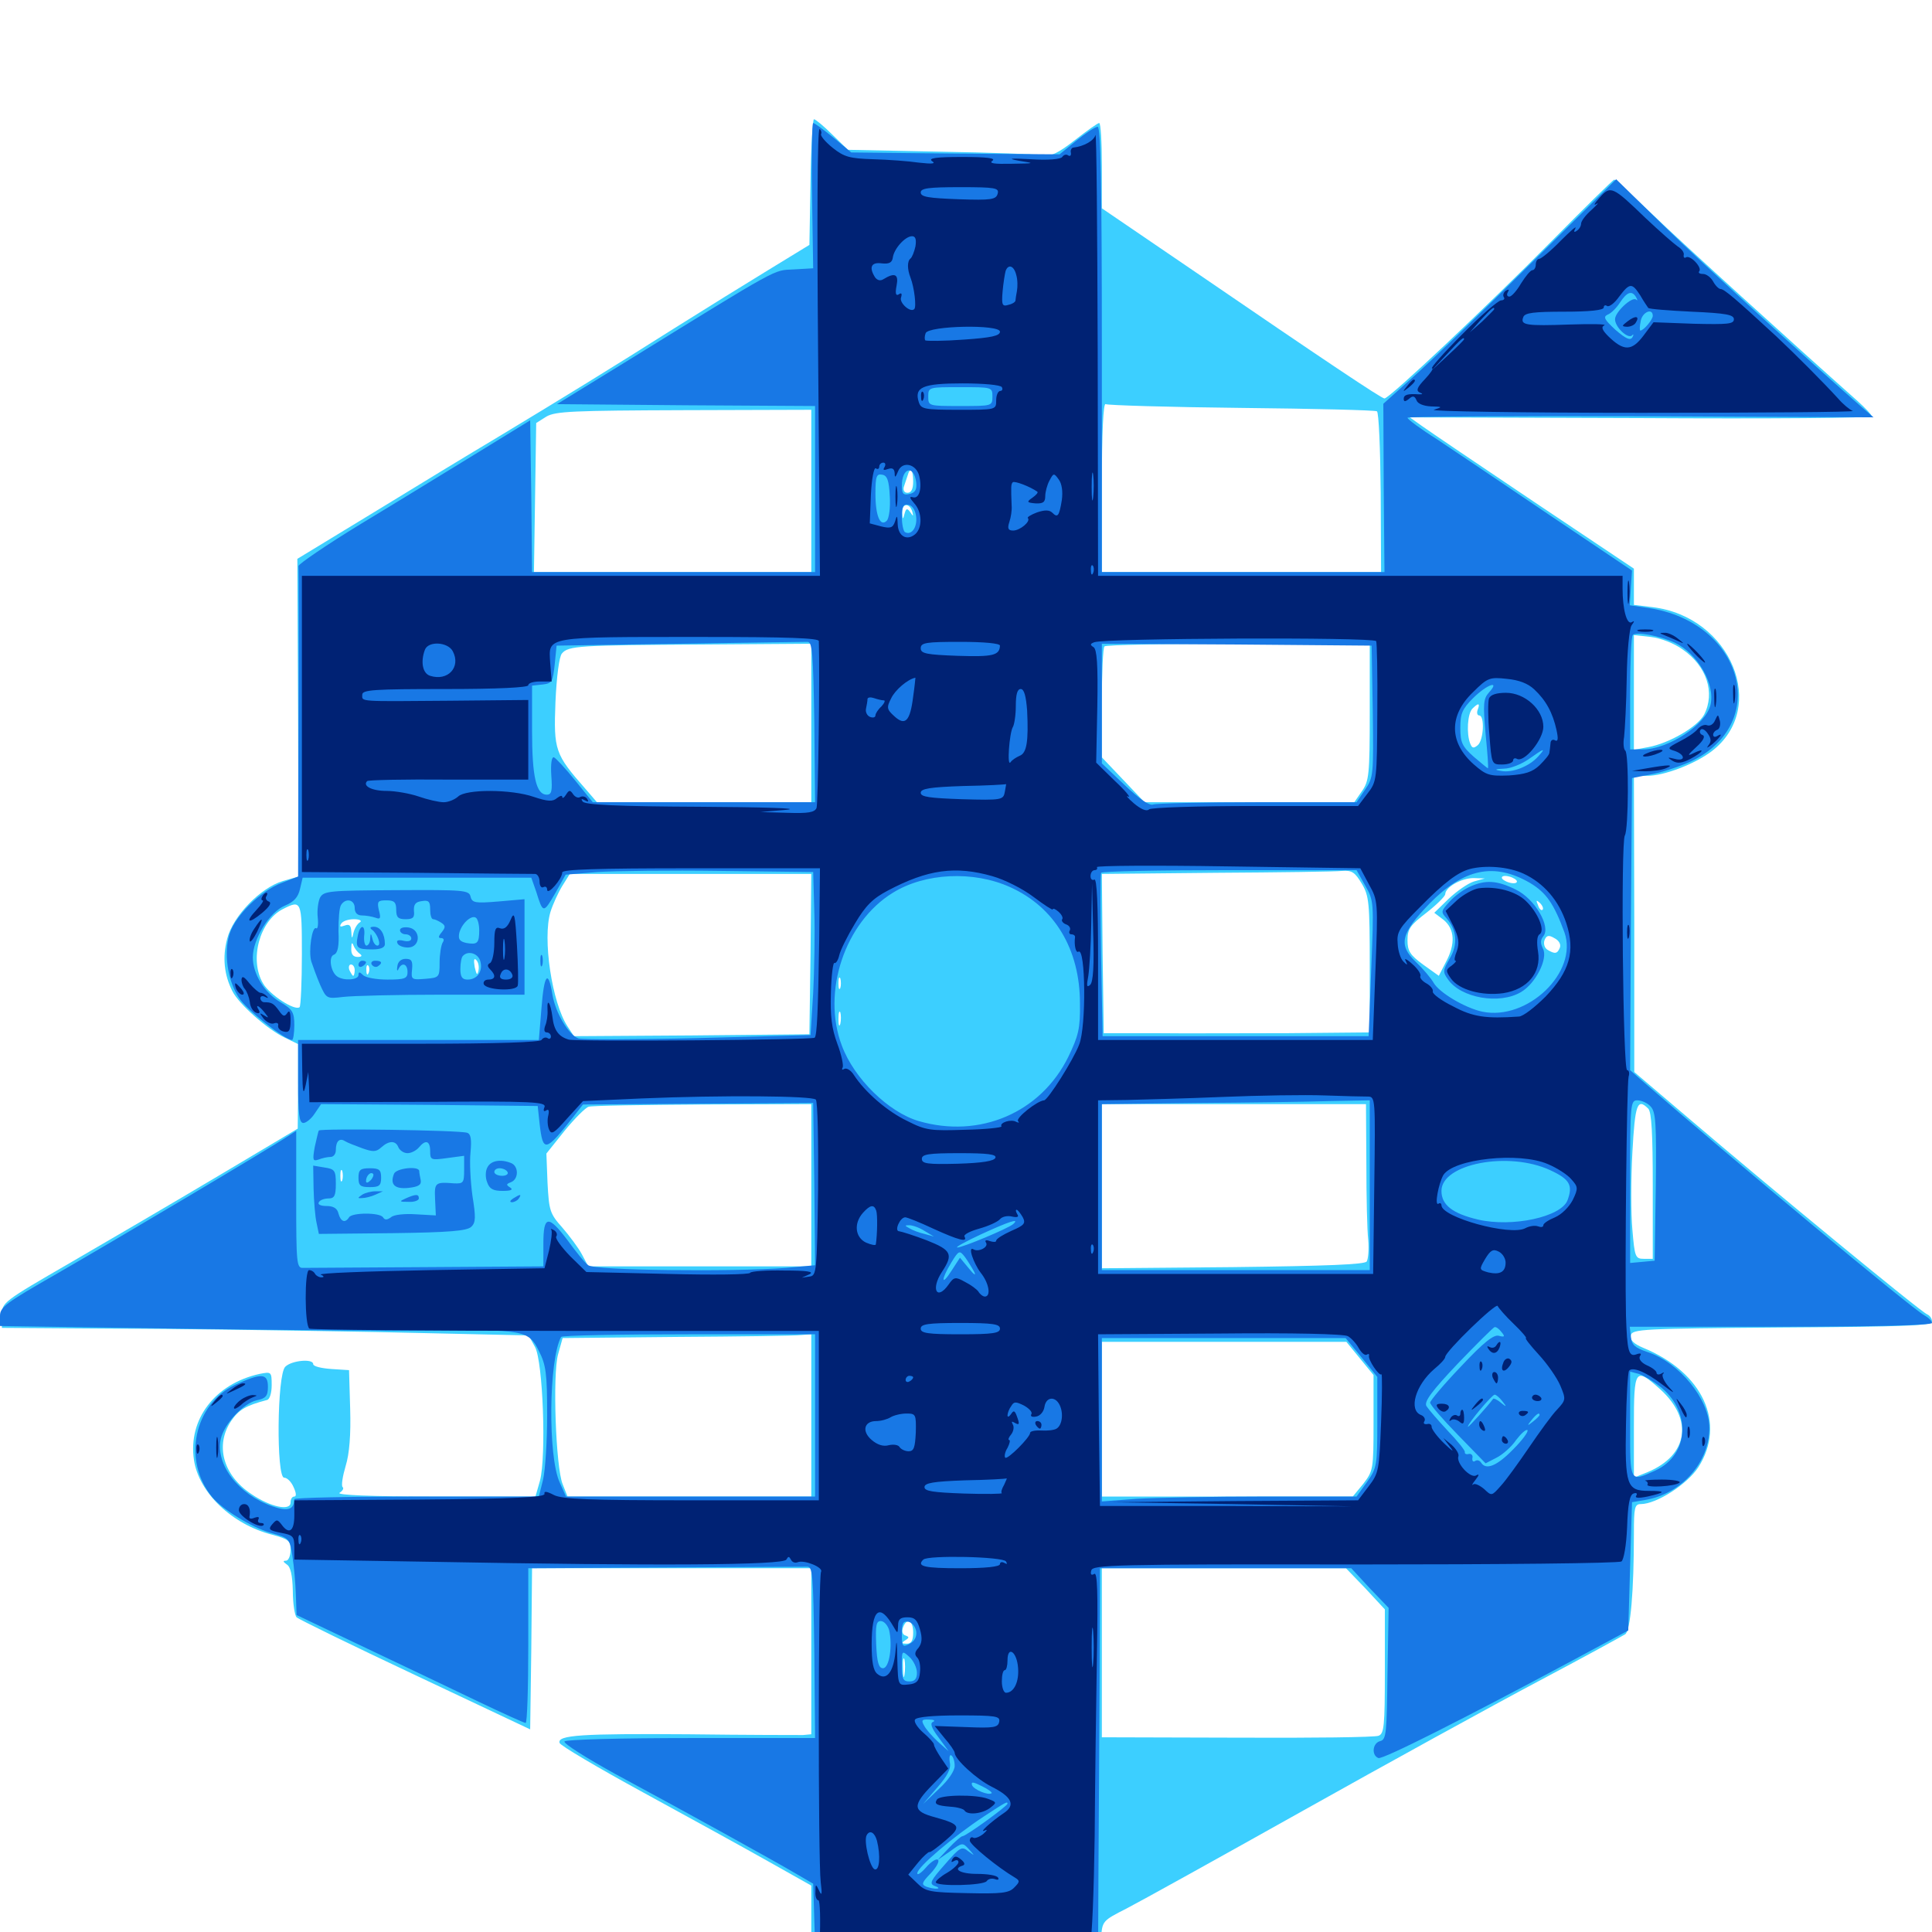 <svg xmlns="http://www.w3.org/2000/svg" viewBox="0 -1000 1000 1000">
	<path fill="#3ccfff" d="M419.531 -905.664L418.945 -873.242L397.852 -860.352C386.328 -853.32 364.258 -839.648 349.023 -830.078C316.016 -809.18 290.82 -793.75 257.812 -773.828C244.336 -765.82 215.43 -748.242 193.75 -734.961L153.906 -710.742L154.297 -628.516L154.492 -546.289L146.289 -543.945C134.766 -540.43 120.508 -525.781 117.578 -514.062C115.039 -504.492 116.016 -495.312 120.312 -486.914C123.633 -480.273 138.672 -466.992 147.461 -462.891L154.297 -459.57V-437.695L154.102 -415.82L113.086 -391.406C90.43 -377.93 56.055 -357.812 36.523 -346.484C1.367 -326.172 0.977 -325.781 0.977 -319.336V-312.695L58.594 -312.305C90.234 -312.305 151.562 -311.328 194.922 -310.547L273.633 -308.789L276.953 -302.734C281.055 -295.117 282.812 -246.289 279.492 -233.594L277.148 -225.391H225C191.992 -225.391 173.828 -226.172 175.781 -227.344C177.344 -228.32 178.125 -229.688 177.344 -230.273C176.562 -231.055 177.344 -235.938 178.906 -241.211C180.859 -247.461 181.641 -257.422 181.25 -270.703L180.664 -290.82L171.484 -291.406C166.211 -291.797 162.109 -292.773 162.109 -293.945C162.109 -296.875 150.977 -295.898 147.656 -292.578C143.359 -288.477 142.969 -235.156 147.07 -235.156C148.633 -235.156 150.781 -233.008 151.953 -230.273C153.32 -227.344 153.516 -225.391 152.344 -225.391C151.172 -225.391 150.391 -224.023 150.391 -222.266C150.391 -217.773 140.039 -219.922 130.273 -226.562C115.43 -236.328 111.133 -251.953 119.727 -264.648C123.633 -270.312 127.148 -272.461 138.281 -275.391C139.648 -275.781 140.625 -279.102 140.625 -283.008C140.625 -290.039 140.43 -290.039 134.375 -288.867C111.328 -283.789 97.266 -265.43 100.391 -244.336C102.93 -227.344 120.117 -210.938 140.82 -205.664C149.414 -203.32 150.391 -202.539 150.391 -197.656C150.391 -194.531 149.219 -192.188 148.047 -192.188C146.289 -192.188 146.484 -191.602 148.438 -190.234C150.391 -189.062 151.367 -184.766 151.562 -176.562C151.562 -170.117 152.539 -163.867 153.516 -162.891C154.492 -161.914 182.031 -148.438 214.844 -133.008L274.414 -104.883L275 -146.68L275.391 -188.281H347.656H419.922V-145.312V-102.344L415.625 -101.953C413.086 -101.953 386.523 -101.953 356.25 -102.344C301.172 -102.734 288.281 -101.953 289.648 -97.852C290.039 -96.484 309.57 -84.961 333.203 -72.07C356.836 -59.18 385.938 -43.164 398.047 -36.328L419.922 -24.023V7.031C419.922 28.516 420.508 38.281 422.07 38.281C423.242 38.281 435.352 32.031 448.828 24.414L473.438 10.352L521.484 11.133L569.336 11.914L569.922 3.125C570.508 -5.664 570.703 -5.859 583.008 -12.109C589.844 -15.625 631.055 -38.477 674.609 -62.891C718.164 -87.305 772.852 -117.383 796.094 -129.688C819.336 -141.992 839.648 -153.125 841.211 -154.102C843.945 -156.055 845.703 -176.172 845.703 -206.445C845.703 -219.531 846.094 -221.484 849.219 -221.484C857.422 -221.484 873.438 -231.836 879.102 -240.625C893.555 -263.281 881.445 -289.648 850.586 -302.344C845.508 -304.492 843.555 -306.445 844.141 -308.789C844.727 -312.109 850 -312.305 922.461 -312.891C986.914 -313.281 1000 -313.867 1000 -316.016C1000 -317.578 998.828 -319.141 997.461 -319.727C994.531 -320.703 916.016 -385.352 874.609 -420.703L845.898 -445.117V-521.875L845.703 -598.438H852.539C861.328 -598.438 877.148 -604.492 885.938 -611.133C915.43 -633.594 896.094 -680.859 855.273 -685.742L845.703 -686.914V-696.289V-705.664L793.75 -740.43C765.234 -759.57 739.258 -777.148 735.742 -779.688L729.688 -783.984L849.219 -783.594C915.039 -783.203 968.75 -783.594 968.75 -784.57C968.75 -785.352 965.43 -788.867 961.523 -792.383C926.367 -823.633 870.898 -874.023 855.469 -888.867C844.922 -898.828 835.938 -907.031 835.547 -907.031C834.961 -907.031 820.117 -892.383 802.539 -874.609C769.727 -841.406 719.141 -793.75 716.602 -793.75C715.039 -793.75 685.547 -813.477 618.75 -859.18L570.312 -892.188V-914.258C570.312 -926.367 569.727 -936.328 568.945 -936.328C568.164 -936.328 562.695 -932.422 556.445 -927.539C547.656 -920.703 544.141 -918.945 539.648 -919.727C536.719 -920.117 512.695 -921.094 486.523 -921.484L438.867 -922.461L430.859 -930.273C426.367 -934.766 422.07 -938.281 421.289 -938.281C420.703 -938.281 419.727 -923.633 419.531 -905.664ZM642.578 -788.867C680.273 -788.477 711.719 -787.695 712.695 -787.109C713.672 -786.523 714.453 -767.578 714.648 -744.922L714.844 -703.906H642.578H570.312V-748.047C570.312 -776.367 571.094 -791.602 572.266 -790.82C573.242 -790.234 604.883 -789.258 642.578 -788.867ZM419.922 -745.898V-703.906H348.242H276.367L276.953 -742.578L277.539 -781.055L282.812 -784.375C287.5 -787.109 296.484 -787.5 354.102 -787.695L419.922 -787.891ZM472.656 -750.781C472.656 -746.875 471.68 -744.922 469.727 -744.922C468.164 -744.922 467.383 -746.094 467.773 -747.852C468.359 -749.414 469.141 -752.148 469.727 -753.711C471.094 -758.594 472.656 -757.031 472.656 -750.781ZM472.266 -734.961C472.852 -732.617 472.656 -732.617 471.094 -734.961C469.531 -737.109 468.945 -736.914 468.164 -733.984C467.383 -730.859 467.188 -731.055 466.992 -734.766C466.797 -739.648 470.898 -739.844 472.266 -734.961ZM870.898 -663.867C883.398 -655.273 887.891 -641.406 882.031 -630.078C878.711 -623.828 863.867 -615.234 853.125 -613.281L845.703 -611.914V-641.602V-671.289L854.492 -670.312C859.57 -669.727 866.602 -666.992 870.898 -663.867ZM419.922 -625.781V-584.766H364.453H308.984L302.93 -591.797C287.305 -609.57 286.523 -611.719 287.5 -636.523C288.086 -649.805 289.453 -660.156 290.82 -661.719C294.141 -665.82 300 -666.016 363.867 -666.406L419.922 -666.797ZM708.984 -631.445C708.984 -598.828 708.594 -595.703 704.883 -590.43L700.977 -584.766H646.68H592.383L581.445 -596.289L570.312 -608.008V-636.133C570.312 -651.562 570.898 -664.844 571.68 -665.43C572.266 -666.211 603.516 -666.797 641.016 -666.797H708.984ZM764.844 -632.617C764.258 -631.055 764.648 -629.688 765.625 -629.688C768.555 -629.688 767.969 -616.797 764.844 -614.258C762.695 -612.5 761.914 -612.695 760.938 -615.234C758.984 -620.312 759.57 -630.664 762.109 -633.203C765.234 -636.328 766.211 -636.133 764.844 -632.617ZM704.883 -542.578C708.594 -536.328 708.984 -532.812 708.984 -500.586V-465.625L666.602 -465.234C643.164 -465.234 612.109 -465.039 597.656 -465.234H571.289L570.703 -506.445L570.312 -547.656L629.297 -548.242C661.914 -548.438 691.211 -548.828 694.727 -549.219C699.805 -549.609 701.367 -548.438 704.883 -542.578ZM419.531 -506.25L418.945 -464.648L358.008 -464.062L297.07 -463.672L293.75 -468.75C285.742 -480.859 280.664 -514.258 284.961 -528.125C286.133 -531.836 288.867 -537.891 291.016 -541.406L294.922 -547.656H357.422H419.922ZM785.156 -543.75C785.156 -542.773 783.398 -542.578 781.25 -543.164C779.102 -543.75 777.344 -544.922 777.344 -545.703C777.344 -546.68 779.102 -546.875 781.25 -546.289C783.398 -545.703 785.156 -544.531 785.156 -543.75ZM762.891 -543.75C759.766 -542.773 753.906 -538.672 749.805 -534.766L742.383 -527.539L747.266 -523.828C752.93 -519.141 753.516 -511.328 748.242 -501.758L744.727 -494.922L736.523 -500.781C729.883 -505.664 728.516 -507.812 728.516 -513.281C728.516 -519.141 729.883 -521.094 738.281 -527.539C743.555 -531.641 747.852 -535.938 748.047 -537.109C748.047 -540.82 756.445 -545.508 762.695 -545.508L768.555 -545.312ZM798.438 -529.102C797.852 -528.516 796.68 -529.492 796.094 -531.445C794.922 -534.18 795.117 -534.375 797.07 -532.617C798.438 -531.25 799.023 -529.688 798.438 -529.102ZM156.25 -506.055C156.25 -491.602 155.664 -479.297 155.078 -478.711C152.734 -476.562 139.453 -485.156 136.133 -491.016C128.906 -503.32 134.375 -523.438 146.484 -529.492C156.055 -534.375 156.25 -533.789 156.25 -506.055ZM186.328 -522.656C184.961 -521.875 183.594 -519.531 183.008 -517.383C182.227 -513.867 182.031 -513.867 181.836 -517.773C181.641 -521.094 180.859 -521.875 178.32 -520.898C176.172 -520.117 175.586 -520.312 176.562 -521.875C177.344 -523.242 180.273 -524.219 183.203 -524.219C186.133 -524.219 187.5 -523.438 186.328 -522.656ZM807.422 -509.57C806.055 -506.25 804.883 -506.055 800.977 -508.398C799.414 -509.375 798.828 -511.523 799.414 -513.281C800.391 -515.82 801.562 -516.211 804.492 -514.453C806.836 -513.281 808.008 -511.328 807.422 -509.57ZM186.328 -506.25C187.695 -505.273 187.109 -504.688 185.156 -504.688C182.812 -504.688 181.641 -506.055 181.836 -509.18C181.836 -512.109 182.227 -512.5 183.008 -510.547C183.594 -508.984 185.156 -507.031 186.328 -506.25ZM247.656 -497.656C247.07 -494.922 246.68 -495.312 245.703 -499.414C245.117 -503.125 245.312 -504.297 246.484 -503.125C247.656 -501.953 248.047 -499.609 247.656 -497.656ZM183.594 -497.852C183.594 -496.289 183.203 -494.922 182.812 -494.922C182.422 -494.922 181.641 -496.289 180.859 -497.852C180.273 -499.414 180.664 -500.781 181.641 -500.781C182.812 -500.781 183.594 -499.414 183.594 -497.852ZM190.82 -496.484C190.234 -494.922 189.648 -495.508 189.648 -497.656C189.453 -499.805 190.039 -500.977 190.625 -500.195C191.211 -499.609 191.406 -497.852 190.82 -496.484ZM434.961 -488.672C434.375 -487.305 433.984 -488.281 433.984 -491.016C433.984 -493.75 434.375 -494.727 434.961 -493.555C435.352 -492.188 435.352 -489.844 434.961 -488.672ZM434.961 -470.117C434.375 -468.164 433.984 -469.336 433.984 -472.461C433.984 -475.781 434.375 -477.148 434.961 -475.977C435.352 -474.609 435.352 -471.875 434.961 -470.117ZM419.922 -386.523V-344.531H362.305H304.492L301.172 -350.781C299.414 -354.102 294.727 -360.352 291.016 -364.648C284.57 -371.875 284.18 -373.438 283.398 -387.695L282.812 -402.93L292.188 -414.648C297.461 -421.094 303.125 -426.758 304.688 -427.148C306.25 -427.734 332.812 -428.125 363.867 -428.32L419.922 -428.516ZM707.227 -397.852C707.227 -380.859 707.617 -363.086 708.203 -358.203C708.594 -353.32 708.203 -348.438 707.422 -347.07C706.445 -345.508 686.914 -344.727 638.086 -344.141L570.312 -343.555V-386.133V-428.516H638.672H707.031ZM853.125 -426.172C854.883 -424.414 855.469 -412.891 855.469 -386.133V-348.438H850.781C846.484 -348.438 846.094 -349.414 844.922 -363.477C844.141 -371.68 844.141 -389.648 844.922 -403.516C846.289 -428.516 847.461 -431.836 853.125 -426.172ZM477.93 -421.484C478.711 -422.07 477.539 -422.656 475.391 -422.461C473.242 -422.461 472.656 -421.875 474.219 -421.289C475.586 -420.703 477.344 -420.898 477.93 -421.484ZM486.914 -419.336C488.086 -419.922 487.109 -420.312 484.375 -420.312C481.641 -420.312 480.664 -419.922 482.031 -419.336C483.203 -418.945 485.547 -418.945 486.914 -419.336ZM177.148 -389.062C176.562 -387.695 176.172 -388.672 176.172 -391.406C176.172 -394.141 176.562 -395.117 177.148 -393.945C177.539 -392.578 177.539 -390.234 177.148 -389.062ZM419.922 -267.383V-225.391H356.836H293.75L291.211 -231.836C287.695 -240.43 285.938 -288.477 288.867 -299.023L291.211 -307.422L350.195 -308.008C382.617 -308.203 411.523 -308.594 414.648 -308.984L419.922 -309.375ZM703.906 -296.875L710.938 -288.281V-263.477C710.938 -239.453 710.742 -238.672 705.664 -232.031L700.195 -225.391H635.352H570.312V-265.43V-305.469H633.594H696.875ZM859.375 -280.859C876.562 -265.234 873.828 -246.875 852.93 -238.086L845.703 -235.156V-261.523C845.703 -291.797 846.289 -292.578 859.375 -280.859ZM706.836 -177.734L716.797 -166.992V-134.961C716.797 -106.445 716.406 -102.539 713.477 -101.562C711.719 -100.781 678.711 -100.391 640.234 -100.586L570.312 -100.781V-144.531V-188.281H633.594H696.68ZM472.656 -155.078C472.656 -150.781 471.68 -149.219 469.336 -149.219C466.602 -149.219 466.406 -149.609 468.555 -150.977C470.703 -152.344 470.703 -152.734 468.555 -153.516C467.188 -153.906 466.602 -155.664 467.383 -157.617C469.336 -162.891 472.656 -161.328 472.656 -155.078ZM468.164 -133.203C467.773 -130.664 467.383 -132.227 467.383 -136.523C467.188 -140.82 467.578 -142.773 468.164 -141.016C468.555 -139.062 468.555 -135.547 468.164 -133.203Z"/>
	<path fill="#1878e5" d="M420.312 -898.828L420.898 -861.133L410.742 -860.547C400 -859.961 404.883 -862.695 323.242 -812.305L288.281 -790.82L355.078 -790.234L421.875 -789.844V-746.875V-703.906H348.633H275.391L275 -743.164L274.414 -782.422L247.07 -765.625C232.031 -756.445 205.078 -739.844 186.914 -728.906C168.945 -717.969 154.492 -708.008 154.492 -707.031C154.688 -705.859 154.688 -669.141 154.492 -625.586L154.297 -546.289L145.703 -542.969C134.961 -538.867 122.07 -526.367 118.945 -516.992C115.625 -507.031 117.773 -492.383 123.633 -483.594C127.734 -477.148 147.461 -461.719 151.172 -461.719C151.758 -461.719 152.344 -465.234 152.344 -469.336C152.344 -475.977 151.367 -477.539 145.508 -481.055C136.914 -485.938 130.859 -495.898 130.859 -504.492C130.859 -513.867 139.453 -527.93 147.461 -531.25C152.148 -533.203 154.297 -535.547 155.273 -539.844L156.641 -545.703H215.82H275L277.539 -538.477C281.055 -527.148 281.25 -527.148 287.305 -537.5L292.773 -547.266L308.984 -548.633C317.969 -549.219 346.68 -549.609 373.047 -549.219L420.898 -548.633L421.484 -528.125C421.875 -516.797 421.484 -497.852 420.898 -485.938L419.531 -464.258L361.328 -462.695C329.297 -461.914 301.562 -461.914 299.414 -462.5C294.336 -464.258 287.5 -475.781 285.938 -485.156C283.789 -498.438 281.641 -495.898 280.273 -478.32L278.906 -461.719H216.602H154.297V-440.234C154.297 -423.242 154.883 -418.75 157.031 -418.75C158.398 -418.75 161.133 -420.898 162.891 -423.633L166.211 -428.516L222.266 -428.125L278.32 -427.539L279.297 -418.359C281.055 -403.32 282.227 -403.516 296.875 -422.07L301.758 -428.32L361.328 -428.711L420.898 -429.102L421.484 -387.109L421.875 -345.117L407.031 -343.75C379.297 -341.602 307.617 -342.383 304.492 -345.117C302.734 -346.289 298.047 -352.148 293.945 -357.812C283.789 -371.289 281.25 -371.094 281.25 -356.25V-344.531L220.703 -344.141C187.305 -343.945 158.594 -343.75 156.836 -343.75C153.516 -343.555 153.32 -346.484 153.32 -379.102V-414.648L148.438 -411.523C140.039 -405.859 58.789 -357.617 28.906 -340.43C3.32 -325.781 0 -323.438 0 -318.945V-313.672L91.406 -312.305C141.602 -311.523 199.609 -311.133 220.312 -311.328C271.289 -311.914 273.633 -311.523 278.906 -300.781C282.617 -293.555 283.203 -289.062 283.203 -267.578C283.203 -253.906 282.227 -238.867 281.055 -233.984L278.906 -225.391H215.625C180.859 -225.391 152.344 -224.805 152.344 -224.023C152.148 -218.555 149.023 -217.578 141.016 -220.312C123.242 -226.562 111.523 -241.992 114.258 -255.078C116.016 -263.086 125.977 -273.633 132.812 -275.195C137.695 -276.172 138.672 -277.539 138.672 -282.227C138.672 -289.258 135.352 -289.453 121.68 -283.203C100.391 -273.242 94.336 -243.945 109.766 -225.195C115.039 -218.75 130.078 -209.57 139.844 -206.641C149.805 -203.906 150 -203.711 151.367 -194.531C152.148 -189.453 152.93 -180.664 153.125 -174.805L153.516 -164.062L189.648 -146.875C209.375 -137.5 235.742 -125 248.242 -118.945C260.547 -113.086 271.289 -108.203 272.07 -108.203C272.852 -108.203 273.438 -126.172 273.438 -148.242V-188.281L343.75 -188.672C382.422 -188.867 415.625 -189.062 417.578 -189.062C420.703 -189.258 420.898 -185.742 421.484 -144.922L421.875 -100.391H357.617C321.094 -100.391 292.773 -99.609 292.188 -98.633C291.406 -97.656 303.516 -90.039 318.75 -81.641C356.836 -61.133 400.195 -37.109 411.523 -30.469L420.898 -25L421.875 6.445L422.852 38.086L446.289 24.609L469.727 11.133H519.141L568.359 10.938L568.555 -30.664C568.75 -53.32 568.945 -98.242 569.141 -130.078L569.336 -188.281H634.375H699.414L708.984 -177.93L718.75 -167.773L718.164 -133.789C717.773 -103.125 717.578 -99.609 714.453 -98.828C710.352 -97.852 709.766 -91.406 713.477 -90.039C715.82 -89.258 757.617 -110.352 814.453 -140.82L842.773 -156.055L843.75 -189.258L844.727 -222.461L851.562 -223.633C870.312 -226.758 884.766 -242.969 884.766 -260.938C884.766 -275.586 869.336 -294.727 852.734 -300.195C846.289 -302.344 844.531 -303.906 844.141 -308.008L843.555 -313.281H921.68C970.703 -313.281 1000 -314.062 1000 -315.234C1000 -316.211 998.242 -317.969 996.094 -319.141C989.648 -322.656 897.07 -399.609 849.023 -441.406L843.75 -446.094L844.141 -521.68L844.727 -597.266L855.664 -599.414C861.523 -600.586 870.508 -603.711 875.586 -606.055C916.797 -625.977 901.758 -678.32 852.93 -685.352L843.555 -686.719L844.141 -695.703L844.727 -704.688L801.758 -733.594C778.125 -749.609 751.953 -767.188 743.75 -772.656C735.352 -777.93 728.516 -783.008 728.516 -783.789C728.516 -784.375 782.812 -784.766 849.023 -784.57L969.727 -783.984L963.867 -789.062C937.305 -812.305 881.25 -863.477 861.133 -883.203L836.523 -907.227L791.797 -863.086C767.188 -838.672 740.039 -812.5 731.445 -804.883L716.016 -791.016L716.211 -747.461L716.602 -703.906H643.359H570.312V-819.141C570.312 -904.492 569.727 -934.375 568.164 -934.375C566.797 -934.375 561.914 -931.055 557.031 -927.148L548.438 -920.117L494.531 -920.508L440.625 -921.094L431.445 -928.711C426.367 -932.812 421.68 -936.328 420.898 -936.328C420.312 -936.328 419.922 -919.336 420.312 -898.828ZM846.875 -846.094C847.656 -844.727 847.656 -844.141 846.875 -844.922C844.727 -846.68 835.938 -838.477 835.938 -834.766C835.938 -830.664 842.578 -824.414 844.727 -826.367C845.508 -827.344 845.703 -826.758 844.922 -825.391C843.75 -823.633 841.602 -824.609 836.133 -829.297C830.469 -834.57 829.688 -835.938 832.031 -837.109C833.789 -837.695 836.719 -840.625 838.477 -843.359C842.188 -849.023 844.727 -849.805 846.875 -846.094ZM855.469 -836.523C855.469 -834.57 850.781 -828.906 849.023 -828.906C848.633 -828.906 848.633 -831.055 849.219 -833.789C850 -838.477 855.469 -840.82 855.469 -836.523ZM513.672 -794.727C513.672 -789.844 513.477 -789.844 497.07 -789.844C480.664 -789.844 480.469 -789.844 480.469 -794.727C480.469 -799.609 480.664 -799.609 497.07 -799.609C513.477 -799.609 513.672 -799.609 513.672 -794.727ZM474.219 -750.391C474.609 -746.68 473.828 -745.117 470.898 -744.336C467.578 -743.555 466.797 -744.336 466.797 -748.633C466.797 -758.008 473.047 -759.57 474.219 -750.391ZM460.547 -743.164C460.938 -737.305 460.156 -731.641 458.984 -730.469C455.664 -727.148 453.125 -732.812 453.125 -744.531C453.125 -753.516 453.711 -754.883 456.641 -754.297C459.18 -753.906 460.156 -751.367 460.547 -743.164ZM474.219 -732.422C474.805 -726.953 471.68 -722.656 468.359 -724.609C467.578 -725.195 466.797 -728.711 466.797 -732.422C466.797 -737.891 467.578 -739.258 470.312 -738.672C472.266 -738.281 473.828 -735.938 474.219 -732.422ZM866.797 -667.383C878.711 -661.719 887.891 -645.898 885.352 -635.156C882.812 -624.805 863.477 -612.109 850.195 -612.109H843.75V-641.016C843.75 -657.031 844.336 -670.703 845.117 -671.289C846.875 -673.242 858.984 -670.898 866.797 -667.383ZM421.484 -626.172L421.875 -584.766H364.453H306.836L297.656 -596.094C292.773 -602.148 287.695 -607.617 286.719 -608.008C285.547 -608.398 284.961 -604.688 285.352 -598.633C285.938 -590.625 285.547 -588.672 283.008 -588.672C277.539 -588.672 275.391 -597.852 275.391 -621.875V-645.117L280.859 -645.703C285.742 -646.289 286.133 -647.07 287.109 -656.055L288.086 -665.82L351.562 -666.797C386.523 -667.383 416.406 -667.773 417.969 -667.773C420.508 -667.773 420.898 -661.523 421.484 -626.172ZM710.547 -631.836C710.938 -599.219 710.938 -597.656 706.641 -591.406L702.148 -584.766H650.977C622.852 -584.766 598.633 -584.18 596.875 -583.594C594.922 -582.812 589.844 -586.328 582.031 -593.75L570.312 -604.883V-635.938V-666.797L640.234 -666.406L709.961 -665.82ZM770.703 -641.602C767.773 -638.281 767.578 -635.742 768.945 -620.117C769.922 -610.352 770.508 -602.344 770.117 -602.344C769.922 -602.344 766.602 -605.078 762.695 -608.398C756.836 -613.672 755.859 -615.625 755.859 -623.242C755.859 -630.664 756.836 -633.008 762.5 -638.672C769.531 -645.703 776.758 -648.242 770.703 -641.602ZM796.094 -608.398C791.602 -603.32 782.617 -599.805 776.953 -600.977C773.242 -601.562 773.633 -601.953 778.516 -602.148C781.836 -602.148 787.5 -604.492 791.211 -607.031C799.414 -612.891 800.391 -613.086 796.094 -608.398ZM233.008 -593.164C234.18 -593.75 233.203 -594.141 230.469 -594.141C227.734 -594.141 226.758 -593.75 228.125 -593.164C229.297 -592.773 231.641 -592.773 233.008 -593.164ZM229.102 -589.258C230.273 -589.844 229.297 -590.234 226.562 -590.234C223.828 -590.234 222.852 -589.844 224.219 -589.258C225.391 -588.867 227.734 -588.867 229.102 -589.258ZM706.641 -541.602C711.133 -533.789 711.133 -533.008 709.766 -498.633L708.398 -463.672H639.648H570.703L569.922 -505.273C569.531 -527.93 569.531 -547.266 569.922 -548.242C570.312 -549.023 600.195 -549.609 636.328 -549.609H702.148ZM791.992 -542.969C800.391 -537.891 804.297 -532.227 809.766 -517.383C816.992 -496.875 790.625 -471.484 767.188 -476.367C758.203 -478.32 744.727 -486.328 741.992 -491.406C740.625 -493.75 736.523 -498.633 732.812 -502.148C723.633 -510.938 725 -516.797 739.844 -532.227C757.812 -550.586 773.438 -553.711 791.992 -542.969ZM522.852 -540.82C545.898 -530.469 558.984 -508.594 558.984 -480.664C559.18 -467.578 558.203 -463.867 552.93 -452.93C538.672 -424.023 507.031 -410.547 475.586 -419.727C459.961 -424.219 441.992 -441.797 435.742 -458.789C425.195 -486.523 437.305 -522.656 462.109 -537.891C478.711 -548.242 503.906 -549.414 522.852 -540.82ZM708.984 -386.523V-342.578H639.648H570.312V-385.547V-428.516L618.75 -429.102C645.312 -429.297 676.367 -429.688 688.086 -430.078L708.984 -430.469ZM854.297 -427.344C857.031 -424.609 857.422 -418.75 857.031 -385.938L856.445 -347.461L850.195 -346.875L843.75 -346.289V-388.281C843.75 -428.711 843.945 -430.469 847.461 -430.469C849.609 -430.469 852.734 -429.102 854.297 -427.344ZM504.492 -399.805C508.984 -400.195 505.273 -400.586 496.094 -400.586C486.914 -400.586 483.203 -400.195 487.891 -399.805C492.383 -399.414 499.805 -399.414 504.492 -399.805ZM802.344 -394.336C812.5 -389.648 814.258 -386.523 811.328 -378.711C808.008 -370.117 782.812 -364.648 765.039 -368.75C751.758 -371.875 746.094 -376.367 746.094 -383.594C746.094 -397.656 780.859 -404.297 802.344 -394.336ZM524.414 -366.406C521.68 -364.062 498.242 -354.297 495.508 -354.297C494.141 -354.297 499.805 -357.422 507.812 -361.133C522.266 -367.773 528.125 -369.727 524.414 -366.406ZM478.516 -362.891L483.398 -359.961L478.516 -361.328C475.781 -361.914 472.266 -363.281 470.703 -364.258C468.164 -365.625 468.164 -365.82 470.703 -365.82C472.266 -365.82 475.781 -364.648 478.516 -362.891ZM504.297 -341.602C505.273 -339.453 504.102 -340.234 501.562 -343.359L496.875 -349.023L492.578 -342.383C487.109 -333.789 486.914 -337.5 492.383 -346.484C496.289 -352.93 496.68 -352.93 499.414 -349.414C500.977 -347.266 503.125 -343.75 504.297 -341.602ZM777.148 -310.547C779.102 -308.203 778.906 -307.812 775.781 -308.594C773.242 -309.375 767.969 -305.273 756.25 -292.773C747.461 -283.594 740.234 -275 740.234 -274.023C740.234 -272.852 746.68 -265.43 754.688 -257.227L768.945 -242.578L774.609 -245.508C777.734 -247.07 782.422 -251.172 784.766 -254.688C787.305 -258.008 789.844 -260.352 790.625 -259.766C791.211 -258.984 787.891 -254.492 783.203 -249.805C774.805 -241.211 769.141 -238.867 766.602 -242.969C765.82 -244.141 764.453 -244.531 763.477 -243.75C762.5 -243.164 761.914 -243.75 762.109 -245.312C762.5 -246.68 761.523 -247.656 760.352 -247.461C758.984 -247.07 758.008 -247.461 758.203 -248.438C758.398 -249.219 754.297 -254.297 749.219 -259.57C744.141 -265.039 739.258 -270.703 738.281 -272.266C737.109 -274.609 741.016 -279.883 754.492 -294.141C764.453 -304.492 773.047 -313.086 773.633 -313.086C774.414 -313.281 775.977 -312.109 777.148 -310.547ZM421.875 -267.383V-225.391H357.422H292.969L289.648 -232.812C283.594 -246.094 283.984 -296.094 290.43 -308.008C290.82 -308.789 320.703 -309.375 356.641 -309.375H421.875ZM704.688 -297.461L712.891 -287.305V-264.062C712.891 -241.602 712.695 -240.234 707.617 -233.008L702.148 -225.391H654.102C627.734 -225.391 598.047 -224.805 588.281 -224.219L570.312 -222.852V-265.234V-307.422H633.398H696.484ZM858.594 -282.812C875.586 -270.117 874.609 -247.07 856.836 -238.867C843.359 -232.812 843.75 -232.227 843.75 -262.695V-290.039L848.242 -288.867C850.586 -288.086 855.273 -285.352 858.594 -282.812ZM777.539 -274.805C780.078 -271.68 779.883 -271.484 776.758 -274.023C775 -275.586 773.047 -276.367 772.852 -275.977C770.312 -272.461 759.766 -260.742 759.766 -261.523C759.766 -263.281 772.266 -278.125 773.633 -278.125C774.414 -278.125 776.172 -276.562 777.539 -274.805ZM796.875 -267.578C796.875 -267.188 795.312 -265.625 793.555 -264.258C790.43 -261.719 790.234 -261.914 792.773 -265.039C795.312 -268.164 796.875 -269.141 796.875 -267.578ZM774.414 -233.203C775.781 -235.352 775.781 -235.352 770.508 -233.203C767.383 -231.836 767.188 -231.445 769.922 -231.445C771.68 -231.25 773.828 -232.227 774.414 -233.203ZM460.156 -156.445C462.109 -148.438 460.352 -136.523 457.031 -136.523C454.883 -136.523 453.906 -139.453 453.516 -148.828C453.125 -158.594 453.516 -160.938 455.859 -160.938C457.617 -160.938 459.375 -158.789 460.156 -156.445ZM474.219 -155.664C474.609 -152.93 473.438 -150.586 470.898 -149.219C467.188 -147.266 466.797 -147.656 466.797 -154.102C466.797 -159.766 467.383 -161.133 470.312 -160.547C472.07 -160.156 473.828 -158.008 474.219 -155.664ZM474.609 -134.18C474.609 -131.055 473.438 -129.688 470.703 -129.688C467.383 -129.688 466.797 -131.055 466.797 -137.891C466.797 -145.703 466.797 -145.898 470.703 -142.383C472.852 -140.43 474.609 -136.719 474.609 -134.18ZM483.008 -108.789C481.25 -108.203 482.031 -105.664 485.742 -100.781L491.016 -93.555L485.547 -98.438C482.617 -101.172 479.297 -104.883 478.32 -106.836C476.758 -109.57 477.148 -110.156 480.859 -109.961C483.398 -109.961 484.18 -109.375 483.008 -108.789ZM507.227 -108.789C511.328 -109.18 508.594 -109.57 500.977 -109.57C493.555 -109.57 490.234 -109.18 493.555 -108.789C497.07 -108.398 503.32 -108.398 507.227 -108.789ZM494.141 -85.938C494.141 -83.398 490.82 -78.516 485.938 -74.023L477.734 -66.211L485.156 -74.805C490.43 -80.859 492.383 -84.57 491.602 -87.891C491.211 -90.43 491.602 -91.992 492.383 -91.406C493.359 -90.82 494.141 -88.477 494.141 -85.938ZM513.281 -71.875C511.719 -70.508 504.102 -73.633 503.125 -75.977C502.539 -77.93 503.711 -77.734 508.008 -75.586C511.328 -74.023 513.672 -72.266 513.281 -71.875ZM521.484 -66.406C521.484 -65.234 500 -49.609 498.242 -49.609C497.461 -49.609 494.336 -46.875 491.016 -43.359L485.352 -37.305L491.797 -41.797C498.047 -46.289 498.242 -46.484 501.562 -42.773C504.688 -39.258 504.688 -39.258 501.172 -41.797C497.852 -44.531 496.875 -43.945 489.062 -34.961C481.641 -26.562 480.859 -25 483.789 -23.828C485.742 -23.242 486.328 -22.461 484.961 -22.461C483.789 -22.266 481.25 -22.852 479.492 -23.438C476.758 -24.609 477.148 -25.586 481.641 -30.273C484.57 -33.398 486.328 -36.523 485.547 -37.305C484.766 -38.281 481.836 -36.328 479.297 -33.398C476.758 -30.469 474.609 -29.102 474.805 -30.469C474.805 -33.594 493.75 -49.609 509.18 -59.766C520.508 -67.188 521.484 -67.773 521.484 -66.406ZM760.742 -541.016C757.617 -539.648 752.734 -536.133 750.195 -533.203C745.898 -528.516 745.703 -527.93 748.633 -524.805C754.102 -518.555 754.688 -511.133 750.391 -503.906C746.875 -497.852 746.68 -496.875 749.414 -493.164C756.055 -483.398 776.172 -479.883 787.305 -486.523C794.922 -491.016 801.367 -503.906 798.633 -508.984C797.266 -511.719 797.266 -513.477 798.828 -515.43C802.93 -520.312 794.336 -534.961 784.375 -539.648C774.805 -544.336 768.945 -544.727 760.742 -541.016ZM165.625 -535.352C164.648 -533.203 164.062 -528.711 164.453 -525.195C164.844 -521.484 164.453 -518.945 163.672 -519.531C161.523 -520.898 159.57 -507.617 161.133 -502.344C161.914 -500 163.867 -494.531 165.625 -490.43C168.945 -483.008 169.141 -483.008 177.539 -483.984C182.227 -484.57 205.273 -485.156 228.711 -485.156H271.484V-509.766V-534.57L258.008 -533.398C246.094 -532.422 244.336 -532.617 243.555 -535.938C242.773 -539.258 240.039 -539.453 205.078 -539.258C170.312 -539.062 167.578 -538.867 165.625 -535.352ZM183.594 -530.078C183.594 -527.539 184.961 -526.172 187.305 -526.172C189.453 -526.172 192.578 -525.586 194.336 -525C196.875 -524.023 197.266 -524.609 196.094 -528.906C195.117 -533.398 195.508 -533.984 200 -533.984C204.102 -533.984 205.078 -533.008 205.078 -529.102C205.078 -525.195 206.055 -524.219 209.961 -524.219C213.867 -524.219 214.648 -525.195 214.258 -528.516C214.062 -531.836 215.039 -533.203 218.359 -533.594C221.875 -534.18 222.656 -533.398 222.656 -529.297C222.656 -526.562 223.242 -524.219 224.219 -524.219C225 -524.219 226.758 -523.438 228.32 -522.461C230.664 -520.898 230.664 -520.117 228.711 -517.578C226.758 -515.234 226.758 -514.453 228.32 -514.453C229.688 -514.453 230.078 -513.477 229.102 -512.109C228.32 -510.742 227.539 -506.055 227.539 -501.758C227.539 -494.141 227.344 -493.945 220.117 -493.359C213.086 -492.773 212.695 -492.969 213.281 -498.242C213.672 -502.539 213.086 -503.711 209.961 -503.711C207.617 -503.711 205.859 -502.148 205.664 -499.805C205.273 -497.656 205.664 -497.07 206.25 -498.438C208.008 -502.148 210.938 -501.172 210.938 -496.875C210.938 -493.555 209.57 -492.969 200.586 -492.969C194.922 -492.969 189.258 -493.945 187.891 -495.312C186.133 -497.07 185.547 -497.07 185.547 -495.312C185.547 -492.773 178.125 -492.188 174.609 -494.531C171.094 -496.875 169.922 -504.883 172.852 -505.859C174.805 -506.641 175.586 -510.156 175.195 -517.969C175.195 -524.219 175.586 -530.273 176.562 -531.641C178.906 -535.352 183.594 -534.375 183.594 -530.078ZM248.047 -518.555C248.047 -511.719 247.07 -510.938 241.406 -511.914C237.891 -512.695 237.109 -513.867 237.695 -516.992C238.867 -521.875 243.945 -526.562 246.289 -525C247.266 -524.414 248.047 -521.484 248.047 -518.555ZM248.633 -502.344C250 -497.266 247.07 -492.969 241.992 -492.969C239.258 -492.969 238.281 -494.336 238.281 -498.438C238.281 -501.562 238.867 -504.688 239.648 -505.273C242.383 -508.203 247.656 -506.445 248.633 -502.344ZM185.156 -515.43C183.984 -509.375 184.766 -508.594 192.773 -508.594C197.07 -508.594 199.219 -509.57 199.219 -511.328C199.219 -516.602 196.875 -520.312 193.555 -520.312C191.602 -520.312 191.211 -519.727 192.578 -518.75C195.312 -516.797 197.656 -510.547 195.312 -510.547C194.336 -510.547 193.164 -512.109 192.773 -514.062C191.992 -517.188 191.797 -517.188 191.602 -514.062C191.602 -512.109 190.625 -510.547 189.648 -510.547C188.867 -510.547 188.281 -512.695 188.477 -515.43C189.258 -521.68 186.328 -521.875 185.156 -515.43ZM207.031 -518.555C207.031 -517.383 208.398 -516.406 209.961 -516.406C211.523 -516.406 212.891 -515.43 212.891 -514.258C212.891 -512.891 211.133 -512.5 208.789 -513.086C206.25 -513.672 205.078 -513.281 205.664 -511.914C206.055 -510.547 208.594 -509.57 211.133 -509.57C217.773 -509.57 217.969 -518.945 211.523 -519.922C208.984 -520.312 207.031 -519.727 207.031 -518.555ZM185.547 -500.586C185.547 -501.758 186.523 -502.734 187.5 -502.734C188.672 -502.734 189.453 -502.344 189.453 -501.953C189.453 -501.367 188.672 -500.391 187.5 -499.805C186.523 -499.219 185.547 -499.609 185.547 -500.586ZM192.383 -500.781C193.164 -499.609 194.531 -499.219 195.508 -499.805C198.242 -501.562 197.656 -502.734 194.141 -502.734C192.578 -502.734 191.797 -501.758 192.383 -500.781ZM279.688 -502.734C279.688 -500 280.078 -499.023 280.664 -500.391C281.055 -501.562 281.055 -503.906 280.664 -505.273C280.078 -506.445 279.688 -505.469 279.688 -502.734ZM165.039 -414.844C164.648 -414.258 163.867 -410.352 162.891 -406.25C161.719 -399.414 161.914 -398.828 164.844 -399.805C166.797 -400.586 169.531 -401.172 171.094 -401.172C172.656 -401.172 173.828 -402.734 173.828 -404.688C173.828 -409.375 175.781 -411.133 178.516 -409.375C179.688 -408.594 183.789 -407.031 187.5 -405.664C192.969 -403.711 194.727 -403.711 197.266 -406.055C201.367 -409.766 204.883 -409.766 206.25 -406.055C207.031 -404.492 208.984 -403.125 210.938 -403.125C212.891 -403.125 215.43 -404.492 216.797 -406.055C220.312 -410.352 222.656 -409.57 222.656 -404.102C222.656 -399.609 223.047 -399.414 231.445 -400.586L240.234 -401.758V-394.531C240.234 -387.695 239.844 -387.305 234.961 -387.5C225.195 -388.281 224.805 -387.891 225.195 -379.297L225.586 -370.898L215.234 -371.484C209.375 -371.875 203.711 -371.289 202.344 -369.922C200.391 -368.555 199.219 -368.359 198.242 -369.922C196.68 -372.461 182.227 -372.461 180.664 -369.922C178.711 -366.797 176.367 -367.578 175.195 -371.875C174.609 -374.609 172.461 -375.781 168.945 -375.781C166.016 -375.781 164.258 -376.562 165.039 -377.734C165.625 -378.906 167.969 -379.688 170.117 -379.688C173.047 -379.688 173.828 -381.055 173.828 -387.305C173.828 -394.141 173.242 -394.922 167.969 -395.703L162.109 -396.68L162.305 -384.766C162.5 -378.125 163.086 -370.312 163.867 -366.992L165.039 -361.328L203.125 -361.719C232.617 -362.109 241.797 -362.891 243.945 -365.039C246.289 -367.188 246.289 -370.117 244.531 -381.055C243.555 -388.281 242.969 -398.438 243.555 -403.711C244.141 -410.156 243.75 -413.086 241.797 -413.672C238.086 -415.039 165.82 -416.016 165.039 -414.844ZM252.344 -395.898C251.172 -393.945 251.172 -390.43 252.148 -388.086C253.32 -384.57 255.273 -383.594 260.156 -383.594C264.453 -383.594 265.82 -384.18 264.062 -385.352C261.914 -386.719 261.914 -387.109 264.453 -388.086C268.555 -389.648 268.555 -396.484 264.453 -398.047C258.984 -400.195 254.102 -399.219 252.344 -395.898ZM262.695 -393.359C263.281 -392.383 262.109 -391.406 259.961 -391.406C257.617 -391.406 255.859 -392.383 255.859 -393.359C255.859 -394.531 257.031 -395.312 258.594 -395.312C260.156 -395.312 262.109 -394.531 262.695 -393.359ZM185.547 -390.43C185.547 -386.328 186.523 -385.547 191.406 -385.547C196.289 -385.547 197.266 -386.328 197.266 -390.43C197.266 -394.531 196.289 -395.312 191.406 -395.312C186.523 -395.312 185.547 -394.531 185.547 -390.43ZM191.797 -389.062C190.43 -387.695 189.453 -387.5 189.453 -388.672C189.453 -391.406 191.797 -393.75 193.164 -392.383C193.555 -391.797 192.969 -390.234 191.797 -389.062ZM203.906 -392.383C201.758 -386.914 204.297 -384.375 211.523 -385.156C216.602 -385.742 218.164 -386.719 217.773 -389.062C217.383 -391.016 216.992 -392.969 216.992 -393.945C216.602 -396.68 204.883 -395.312 203.906 -392.383ZM212.891 -390.625C212.891 -391.016 212.109 -391.406 210.938 -391.406C209.961 -391.406 208.984 -390.43 208.984 -389.258C208.984 -388.281 209.961 -387.891 210.938 -388.477C212.109 -389.062 212.891 -390.039 212.891 -390.625ZM187.5 -381.641C184.961 -379.883 184.961 -379.688 187.5 -379.883C189.062 -379.883 192.188 -380.664 194.336 -381.641L198.242 -383.398H194.336C192.188 -383.398 189.062 -382.617 187.5 -381.641ZM209.961 -379.688C206.445 -378.125 206.641 -377.93 211.523 -377.93C214.453 -377.734 216.797 -378.711 216.797 -379.688C216.797 -382.031 215.234 -382.031 209.961 -379.688ZM265.625 -379.688C263.867 -378.516 263.672 -377.734 265.039 -377.734C266.211 -377.734 267.969 -378.711 268.555 -379.688C270.117 -382.031 269.336 -382.031 265.625 -379.688Z"/>
	<path fill="#002274" d="M423.438 -818.164L424.414 -701.953H290.234H156.25V-625.391V-548.633L215.43 -548.242C247.852 -547.852 275.586 -547.656 276.953 -547.656C278.125 -547.656 279.297 -545.898 279.297 -543.555C279.297 -541.406 280.273 -540.234 281.25 -540.82C282.422 -541.406 283.203 -540.82 283.203 -539.453C283.398 -536.328 291.016 -545.117 291.016 -548.438C291.016 -550 309.18 -550.586 357.812 -550.586H424.414L424.023 -513.477C423.438 -475.977 422.852 -464.062 421.68 -462.891C420.312 -461.719 298.047 -460.742 294.336 -461.914C289.062 -463.477 286.719 -466.797 285.938 -473.633C284.961 -481.055 283.008 -483.984 283.398 -477.148C283.594 -474.609 283.008 -470.898 282.227 -469.141C281.445 -466.992 281.641 -465.625 283.008 -465.625C284.18 -465.625 285.156 -464.648 285.156 -463.477C285.156 -462.5 284.375 -461.914 283.398 -462.695C282.422 -463.281 281.055 -462.891 280.273 -461.719C279.492 -460.547 257.227 -459.766 217.578 -459.766H156.25L156.445 -445.703C156.641 -434.18 157.031 -432.812 158.203 -438.281L159.57 -445.117L159.961 -437.305L160.156 -429.492L221.484 -429.688C276.172 -430.078 282.812 -429.688 281.836 -426.953C281.055 -425.195 281.445 -424.414 282.617 -425.195C283.984 -426.172 284.375 -425.195 283.789 -422.656C283.203 -420.508 283.398 -417.188 284.18 -415.43C285.352 -412.5 286.719 -413.281 293.555 -421.094L301.758 -430.078L332.031 -431.445C374.023 -433.203 420.312 -432.812 422.266 -430.859C423.242 -429.883 423.633 -408.984 423.438 -384.375C422.852 -341.406 422.656 -339.648 418.945 -339.258L415.039 -338.672L418.945 -340.43C421.68 -341.797 417.773 -342.383 405.859 -342.383C396.68 -342.578 388.672 -341.992 388.281 -341.211C388.086 -340.234 368.75 -340.039 345.703 -340.625L303.516 -341.602L295.117 -349.805C290.625 -354.492 287.305 -358.984 287.891 -359.961C288.672 -360.938 288.086 -362.5 286.719 -363.281C285.352 -364.062 284.766 -364.062 285.352 -363.477C285.938 -362.695 285.352 -357.812 284.18 -352.734L281.836 -343.555L222.461 -342.578C189.844 -341.992 164.453 -341.016 166.016 -340.234C167.578 -339.648 167.969 -338.867 166.602 -338.867C165.43 -338.672 163.672 -339.648 163.086 -340.625C162.5 -341.797 161.133 -342.578 159.961 -342.578C157.617 -342.578 157.617 -313.867 160.156 -312.305C161.133 -311.719 220.898 -311.133 292.969 -311.133H423.828V-267.383V-223.438H358.008C304.688 -223.438 291.016 -224.023 286.719 -226.172C283.008 -228.125 281.445 -228.32 281.836 -226.758C282.031 -225 265.82 -224.219 217.383 -223.828L152.344 -223.438V-215.625C152.344 -207.422 149.609 -205.469 145.703 -210.938C143.555 -213.672 143.164 -213.672 140.82 -210.938C138.672 -208.398 139.453 -207.812 145.312 -206.641C151.562 -205.469 152.344 -204.883 152.344 -199.219V-192.773L224.219 -191.602C341.016 -189.453 405.664 -189.844 407.031 -192.773C408.008 -194.531 408.398 -194.531 409.375 -192.773C409.961 -191.406 411.523 -190.82 412.891 -191.406C416.406 -192.773 426.172 -188.672 425 -186.523C423.438 -184.18 423.438 -36.914 424.805 -25.781C425.586 -19.727 425.391 -18.359 424.023 -21.289C422.266 -25 422.07 -25 422.07 -20.898C421.875 -18.359 422.656 -16.406 423.633 -16.406C424.414 -16.406 424.805 -6.445 424.219 5.859C423.828 17.969 424.023 29.297 425 30.859C426.562 33.594 428.906 32.617 441.406 25.391C449.414 20.703 457.031 16.211 458.008 15.43C465.039 9.766 472.461 8.984 516.602 8.984C558.594 8.984 562.5 8.789 564.258 5.469C565.234 3.516 566.211 -21.289 566.602 -49.609C566.797 -78.125 567.383 -120.508 567.773 -143.945C568.359 -175.977 567.969 -186.328 566.406 -185.352C564.844 -184.375 564.258 -185.156 564.844 -187.109C565.43 -190.039 576.562 -190.43 701.172 -190.234C775.781 -190.234 837.891 -190.82 839.258 -191.797C840.43 -192.578 841.797 -200 842.188 -209.57C842.578 -221.484 843.555 -226.367 845.508 -226.953C847.07 -227.539 847.656 -226.953 846.875 -225.781C846.094 -224.609 848.047 -224.414 852.734 -225.391C862.305 -227.539 862.5 -228.32 853.32 -228.32C841.992 -228.32 841.016 -231.25 841.602 -262.5C841.797 -276.953 842.578 -289.453 843.164 -290.43C844.727 -292.773 851.758 -290.039 860.352 -283.398C866.797 -278.516 867.383 -278.32 863.672 -282.227C861.328 -284.961 859.961 -287.891 860.742 -288.867C861.719 -289.648 861.133 -289.844 859.961 -289.062C858.594 -288.281 857.422 -288.477 857.422 -289.453C857.422 -290.43 855.078 -292.188 852.344 -293.359C849.414 -294.727 848.047 -296.68 848.828 -298.047C849.805 -299.414 849.219 -299.805 847.07 -299.023C842.969 -297.461 842.188 -300.781 841.602 -319.141C841.016 -345.117 841.992 -439.062 842.969 -442.773C843.555 -444.531 843.164 -446.094 842.188 -446.094C840.039 -446.094 838.867 -564.062 841.016 -567.578C842.969 -570.703 843.164 -610.352 841.211 -611.523C840.43 -612.109 840.039 -615.234 840.625 -618.555C841.016 -622.07 841.797 -635.742 841.992 -649.219C842.188 -662.891 843.359 -674.805 844.531 -676.367C846.094 -678.516 846.094 -678.906 844.531 -677.93C841.992 -676.562 839.844 -684.766 839.844 -695.312V-701.953H704.102H568.359L568.164 -817.773C567.969 -881.25 567.578 -931.836 566.992 -930.078C566.211 -927.148 560.938 -924.219 555.664 -923.633C554.688 -923.633 553.906 -922.266 554.297 -920.898C554.492 -919.531 553.906 -918.945 552.93 -919.531C551.953 -920.312 550.586 -919.922 549.805 -918.75C549.023 -917.578 542.578 -916.992 533.594 -917.578C522.852 -918.164 521.094 -917.969 527.344 -916.797C535.938 -915.43 535.938 -915.43 523.438 -915.234C514.648 -915.039 511.719 -915.43 513.672 -916.797C515.625 -918.164 510.742 -918.75 498.047 -918.75C484.57 -918.75 480.273 -918.164 482.422 -916.602C484.57 -915.234 482.617 -915.039 475.586 -915.82C470.312 -916.602 459.57 -917.383 451.953 -917.578C439.844 -917.969 436.914 -918.75 431.055 -923.438C427.148 -926.562 424.414 -929.883 425 -930.664C425.391 -931.445 425 -932.617 424.219 -933.203C423.047 -933.789 422.852 -884.961 423.438 -818.164ZM516.406 -899.805C515.625 -896.68 513.086 -896.289 496.094 -896.875C480.664 -897.461 476.562 -898.047 476.562 -900.391C476.562 -902.539 480.469 -903.125 496.875 -903.125C515.234 -903.125 517.188 -902.734 516.406 -899.805ZM486.914 -893.945C488.086 -894.531 486.719 -894.922 483.398 -894.922C480.273 -894.922 479.102 -894.531 481.055 -893.945C482.812 -893.555 485.547 -893.555 486.914 -893.945ZM473.828 -872.461C473.242 -869.727 472.07 -866.797 471.289 -866.211C469.531 -864.844 469.531 -860.742 471.289 -856.25C473.242 -851.172 474.414 -841.211 473.242 -840.039C471.289 -837.891 465.234 -843.359 466.406 -846.094C466.992 -848.047 466.602 -848.633 465.234 -847.656C463.672 -846.68 463.281 -848.047 464.062 -852.148C465.234 -858.008 463.281 -859.18 457.227 -855.469C455.664 -854.492 454.102 -854.883 452.93 -856.445C449.609 -861.719 450.977 -864.453 456.445 -863.672C460.156 -863.281 461.719 -864.062 462.109 -866.602C462.695 -871.289 468.555 -877.734 472.07 -877.734C473.828 -877.734 474.414 -876.172 473.828 -872.461ZM525.977 -857.812C526.758 -855.273 526.758 -851.562 526.367 -849.414C525.977 -847.266 525.586 -844.922 525.586 -844.336C525.391 -843.555 523.828 -842.578 521.875 -842.188C518.75 -841.211 518.359 -842.188 518.945 -849.219C519.336 -853.516 520.117 -858.398 520.508 -859.766C521.875 -863.477 524.805 -862.5 525.977 -857.812ZM517.578 -828.32C517.578 -826.172 513.086 -825.195 498.828 -824.219C488.477 -823.438 479.492 -823.438 478.906 -823.828C478.516 -824.414 478.516 -825.977 479.102 -827.539C480.469 -831.445 517.578 -832.227 517.578 -828.32ZM518.555 -799.609C519.141 -798.633 518.75 -797.656 517.773 -797.656C516.602 -797.656 515.625 -795.508 515.625 -792.773C515.625 -787.891 515.625 -787.891 496.289 -787.891C478.32 -787.891 476.758 -788.281 475.586 -791.797C473.047 -799.609 477.539 -801.562 498.242 -801.562C508.789 -801.562 517.969 -800.781 518.555 -799.609ZM457.812 -758.203C456.836 -756.641 457.422 -756.445 459.57 -757.227C461.914 -758.008 462.891 -757.422 463.086 -755.078C463.086 -752.539 463.477 -752.734 464.844 -756.055C466.992 -761.523 474.219 -759.961 475.781 -753.711C477.344 -747.266 475.781 -741.797 472.656 -742.578C470.508 -743.164 470.703 -742.383 473.242 -739.453C477.344 -734.961 477.539 -726.758 473.633 -723.438C469.336 -719.922 464.844 -722.461 464.648 -728.711C464.453 -733.398 464.258 -733.594 463.281 -730.078C462.109 -726.758 460.938 -726.367 456.055 -727.539L450.195 -729.102L450.781 -743.945C451.172 -752.148 452.344 -758.203 453.32 -757.617C454.297 -756.836 455.078 -757.422 455.078 -758.398C455.078 -759.57 456.055 -760.547 457.227 -760.547C458.203 -760.547 458.594 -759.57 457.812 -758.203ZM565.82 -742.578C565.43 -739.062 565.039 -741.406 565.039 -747.852C565.039 -754.297 565.43 -757.227 565.82 -754.297C566.211 -751.367 566.211 -746.094 565.82 -742.578ZM549.609 -741.211C548.242 -732.812 547.461 -731.836 544.727 -734.57C543.164 -736.133 540.82 -736.133 536.719 -734.766C533.594 -733.594 531.445 -732.227 532.031 -731.836C533.594 -730.078 527.93 -725.391 524.414 -725.391C521.875 -725.391 521.289 -726.367 522.461 -729.883C523.242 -732.227 523.828 -735.938 523.633 -738.086C523.242 -748.047 523.242 -749.414 524.219 -750.391C525.195 -751.172 533.008 -748.242 536.914 -745.508C537.5 -745.117 536.328 -743.75 534.375 -742.383C531.25 -740.234 531.445 -739.844 535.938 -739.453C539.844 -739.258 541.016 -740.039 541.016 -743.164C541.016 -745.312 541.992 -749.023 543.164 -751.172C545.312 -755.273 545.508 -755.273 548.047 -751.758C549.609 -749.609 550.195 -745.703 549.609 -741.211ZM518.75 -700.977C519.336 -702.539 519.531 -704.492 519.141 -705.273C518.945 -706.055 508.594 -706.641 496.484 -706.25C480.078 -705.859 474.609 -705.078 475.195 -703.32C476.172 -700.195 489.453 -698.438 498.047 -700.391C501.758 -701.172 508.008 -701.758 511.719 -701.758C517.383 -701.758 517.773 -701.367 514.648 -700C511.133 -698.438 511.133 -698.242 514.258 -698.242C516.211 -698.047 518.164 -699.414 518.75 -700.977ZM565.82 -703.516C565.234 -701.953 564.648 -702.539 564.648 -704.688C564.453 -706.836 565.039 -708.008 565.625 -707.227C566.211 -706.641 566.406 -704.883 565.82 -703.516ZM378.516 -698.633C395.312 -698.828 381.055 -699.219 346.68 -699.219C312.305 -699.219 298.438 -698.828 316.016 -698.633C333.594 -698.242 361.719 -698.242 378.516 -698.633ZM575.586 -698.828C576.367 -699.414 575.195 -700 573.047 -699.805C570.898 -699.805 570.312 -699.219 571.875 -698.633C573.242 -698.047 575 -698.242 575.586 -698.828ZM683.203 -698.633C702.148 -698.828 686.133 -699.023 647.461 -699.023C608.789 -699.023 593.164 -698.828 612.891 -698.633C632.617 -698.242 664.258 -698.242 683.203 -698.633ZM423.828 -668.164C424.414 -650.977 423.438 -583.984 422.656 -581.836C421.68 -579.492 418.359 -578.906 407.422 -579.297L393.555 -579.688L407.227 -580.859C414.844 -581.641 395.117 -582.227 361.914 -582.422C319.727 -582.617 302.539 -583.398 301.562 -585.156C300.586 -586.523 300.977 -586.719 302.734 -585.742C304.492 -584.766 304.883 -584.961 303.906 -586.523C303.125 -587.695 301.562 -588.086 300.391 -587.5C299.219 -586.719 297.656 -587.5 296.68 -588.867C295.117 -591.211 294.531 -591.211 292.969 -588.672C291.992 -587.109 291.016 -586.523 291.016 -587.5C291.016 -588.477 289.844 -588.086 288.281 -586.914C286.133 -584.961 283.398 -585.156 276.367 -587.5C264.648 -591.602 241.016 -591.602 237.109 -587.695C235.352 -586.133 232.031 -584.766 229.688 -584.766C227.148 -584.766 221.289 -586.133 216.797 -587.695C212.305 -589.258 204.688 -590.625 200 -590.625C192.578 -590.625 187.5 -593.164 190.039 -595.703C190.43 -596.289 209.375 -596.68 232.227 -596.484H273.438V-617.188V-637.695L233.008 -637.305C184.766 -636.914 187.5 -636.719 187.5 -640.43C187.5 -642.969 193.555 -643.359 230.469 -643.359C257.812 -643.359 273.438 -644.141 273.438 -645.312C273.438 -646.484 276.172 -647.266 279.492 -647.266H285.547L284.766 -657.031C283.984 -670.703 281.25 -670.312 362.891 -670.312C408.203 -670.312 423.828 -669.727 423.828 -668.164ZM712.305 -668.164C712.695 -667.578 713.086 -650.977 712.891 -631.445C712.695 -596.484 712.695 -595.508 707.812 -589.258L702.93 -582.812H649.609C619.727 -582.812 595.703 -582.031 594.727 -581.055C593.555 -579.883 590.625 -581.055 586.914 -584.18C583.789 -586.914 582.422 -588.477 583.984 -587.695C585.547 -586.914 582.617 -590.625 577.148 -595.703L567.383 -605.273L567.969 -634.375C568.359 -656.055 567.773 -663.867 566.016 -665.039C564.062 -666.211 564.258 -666.797 566.406 -667.578C572.266 -669.727 710.156 -670.312 712.305 -668.164ZM517.578 -665.82C517.383 -660.742 513.867 -659.961 495.703 -660.547C479.492 -661.133 476.562 -661.719 476.562 -664.453C476.562 -667.383 479.297 -667.773 497.07 -667.773C509.375 -667.773 517.578 -666.992 517.578 -665.82ZM234.375 -662.891C238.672 -654.688 231.836 -647.266 222.656 -650.195C218.75 -651.367 217.578 -657.422 219.922 -663.672C221.68 -668.359 231.836 -667.773 234.375 -662.891ZM472.656 -639.453C471.094 -626.758 468.555 -624.023 462.891 -629.297C458.984 -632.812 458.789 -633.789 461.328 -638.672C463.281 -642.773 469.727 -648.438 473.828 -649.219C473.828 -649.219 473.438 -644.727 472.656 -639.453ZM794.141 -643.164C800.195 -637.5 803.711 -631.055 805.664 -622.07C806.641 -617.578 806.445 -616.016 804.883 -616.797C803.711 -617.578 802.539 -616.797 802.539 -615.234C802.344 -613.477 802.148 -611.328 801.953 -610.352C801.953 -609.375 799.609 -606.641 796.875 -603.906C793.164 -600.391 789.453 -599.219 781.055 -598.633C771.094 -598.242 769.336 -598.633 762.891 -604.297C750 -615.625 749.805 -629.688 762.5 -641.797C769.922 -649.219 771.094 -649.609 779.883 -648.633C786.133 -648.047 790.82 -646.289 794.141 -643.164ZM531.641 -632.227C532.422 -616.211 531.445 -610.156 527.734 -608.789C525.977 -608.008 523.828 -606.641 523.047 -605.469C521.094 -602.734 522.461 -620.508 524.219 -623.633C525 -624.805 525.781 -629.883 525.781 -634.57C525.781 -640.625 526.562 -643.359 528.32 -643.359C530.078 -643.359 531.055 -639.844 531.641 -632.227ZM457.422 -637.5C458.398 -637.5 457.812 -636.133 456.25 -634.375C454.492 -632.812 453.125 -630.664 453.125 -629.688C453.125 -628.711 451.953 -628.32 450.391 -628.906C448.828 -629.492 447.852 -631.445 448.242 -633.203C448.633 -634.961 449.023 -637.305 449.023 -638.281C449.219 -639.062 450.586 -639.258 452.344 -638.672C454.102 -638.086 456.25 -637.5 457.422 -637.5ZM520.117 -590.234C519.336 -585.938 518.75 -585.742 497.852 -586.328C481.25 -586.914 476.562 -587.5 476.562 -589.648C476.562 -591.797 481.25 -592.578 498.633 -593.164C510.547 -593.359 520.703 -593.945 520.703 -594.141C520.898 -594.336 520.508 -592.578 520.117 -590.234ZM346.289 -579.492C351.758 -579.883 347.266 -580.078 335.938 -580.078C324.609 -580.078 320.117 -579.883 325.781 -579.492C331.25 -579.102 340.625 -579.102 346.289 -579.492ZM383.398 -579.492C386.719 -579.883 383.984 -580.273 376.953 -580.273C369.922 -580.273 367.188 -579.883 370.703 -579.492C374.023 -579.102 379.883 -579.102 383.398 -579.492ZM676.367 -579.492C690.625 -579.688 678.516 -580.078 649.414 -580.078C620.508 -580.078 608.789 -579.688 623.633 -579.492C638.477 -579.102 662.305 -579.102 676.367 -579.492ZM159.57 -555.078C158.984 -553.711 158.594 -554.688 158.594 -557.422C158.594 -560.156 158.984 -561.133 159.57 -559.961C159.961 -558.594 159.961 -556.25 159.57 -555.078ZM708.594 -542.188C713.281 -533.789 713.281 -533.203 711.914 -497.656L710.547 -461.719H639.453H568.359V-503.906C568.359 -531.445 567.773 -545.508 566.406 -544.727C565.43 -544.141 564.453 -544.922 564.453 -546.484C564.453 -548.242 565.43 -549.609 566.602 -549.609C567.578 -549.609 568.164 -550.195 567.773 -551.172C567.188 -551.953 597.656 -552.148 635.352 -551.562L704.102 -550.586ZM788.477 -547.852C799.023 -542.969 806.836 -533.984 810.742 -522.07C815.43 -507.617 812.5 -497.266 800 -484.18C794.531 -478.711 788.281 -473.828 786.133 -473.828C769.141 -472.656 762.305 -473.633 752.148 -479.102C746.094 -482.031 741.406 -485.547 741.602 -486.719C741.992 -487.891 740.43 -489.844 738.281 -491.016C736.133 -492.188 734.766 -493.945 735.156 -494.727C735.742 -495.508 733.984 -498.438 731.055 -500.977C728.32 -503.516 726.562 -504.297 727.539 -502.734C728.711 -500.391 728.516 -500.195 726.562 -502.148C725 -503.516 723.633 -507.617 723.438 -511.523C722.852 -517.578 724.219 -519.727 734.961 -530.469C747.656 -543.359 754.492 -548.438 760.742 -550.195C769.141 -552.344 780.664 -551.367 788.477 -547.852ZM513.672 -546.484C519.922 -544.727 529.297 -540.039 534.961 -535.742C540.43 -531.641 544.922 -528.711 544.922 -529.297C544.922 -530.078 546.289 -529.492 547.852 -528.125C549.414 -526.758 550.391 -525 549.805 -524.219C549.219 -523.438 550.195 -522.07 551.953 -521.484C553.516 -520.898 554.297 -519.531 553.711 -518.359C553.125 -517.383 553.516 -516.406 554.492 -516.406C555.664 -516.406 556.445 -515.82 556.445 -515.039C555.859 -510.938 556.836 -506.445 558.203 -507.422C561.914 -509.766 562.305 -468.75 558.594 -459.375C555.469 -451.172 542.383 -430.664 540.43 -430.469C536.914 -430.273 525.586 -421.289 526.953 -419.727C527.734 -418.75 527.344 -418.75 525.977 -419.336C523.438 -420.898 517.188 -418.945 518.359 -416.992C518.75 -416.406 510.352 -415.43 499.609 -415.234C481.836 -414.648 479.297 -414.844 469.727 -419.727C459.375 -424.609 447.656 -434.766 441.992 -443.555C440.43 -446.094 438.086 -447.461 436.914 -446.68C435.938 -446.094 435.547 -446.289 436.133 -447.461C436.719 -448.438 435.547 -454.102 433.398 -459.766C430.469 -467.773 429.688 -473.828 430.078 -486.328C430.273 -495.117 431.25 -501.953 431.836 -501.562C432.617 -501.172 433.789 -502.93 434.375 -505.469C434.961 -508.203 438.672 -515.625 442.578 -522.07C448.047 -531.25 451.758 -534.961 459.57 -539.062C480.273 -550 494.531 -551.953 513.672 -546.484ZM564.258 -490.234C562.5 -488.672 562.305 -489.648 563.281 -494.727C563.867 -498.242 564.648 -510.547 564.844 -522.07L565.234 -542.773L565.82 -517.578C566.406 -500.195 565.82 -491.602 564.258 -490.234ZM402.93 -458.398C408.594 -458.789 403.516 -458.984 391.602 -458.984C379.883 -458.984 375.195 -458.789 381.445 -458.398C387.695 -458.008 397.266 -458.008 402.93 -458.398ZM708.008 -432.422C711.914 -432.422 711.914 -431.25 711.328 -386.523L710.742 -340.625H639.648H568.359V-385.547V-430.469L583.594 -430.664C591.797 -430.859 614.062 -431.445 632.812 -432.227C651.562 -433.008 675.391 -433.398 685.547 -433.008C695.703 -432.617 705.859 -432.422 708.008 -432.422ZM495.508 -411.719C496.289 -412.305 495.117 -412.891 492.969 -412.695C490.82 -412.695 490.234 -412.109 491.797 -411.523C493.164 -410.938 494.922 -411.133 495.508 -411.719ZM515.234 -400.781C514.648 -399.023 508.398 -398.047 495.703 -397.656C480.078 -397.266 477.148 -397.656 477.148 -400.195C477.148 -402.539 480.469 -403.125 496.68 -403.125C511.133 -403.125 515.82 -402.539 515.234 -400.781ZM801.172 -397.461C805.859 -395.508 811.328 -391.992 813.281 -389.648C816.797 -385.742 816.992 -384.961 814.062 -378.906C812.109 -375.195 808.398 -371.484 804.883 -369.922C801.562 -368.555 798.828 -366.797 798.828 -365.82C798.828 -364.844 797.656 -364.648 796.094 -365.234C794.531 -365.82 791.602 -365.43 789.453 -364.258C781.641 -360.156 746.094 -369.922 746.094 -376.172C746.094 -377.148 745.312 -377.539 744.531 -376.953C742.383 -375.586 744.531 -387.305 747.07 -391.797C752.344 -400.195 786.328 -403.906 801.172 -397.461ZM453.516 -373.438C454.297 -371.289 454.102 -360.938 453.32 -355.859C453.125 -355.273 450.977 -355.664 448.242 -356.836C442.578 -359.57 441.797 -366.797 446.68 -372.266C450.391 -376.367 452.344 -376.758 453.516 -373.438ZM529.297 -370.117C531.055 -366.797 530.273 -365.82 523.438 -362.891C519.141 -360.938 515.625 -358.789 515.625 -357.812C515.625 -357.031 514.258 -357.031 512.305 -357.617C510.352 -358.398 509.57 -358.008 510.352 -356.836C511.914 -354.492 506.445 -351.758 503.906 -353.32C500.781 -355.273 503.711 -346.484 507.617 -341.211C511.914 -335.938 513.086 -328.906 509.766 -328.906C508.789 -328.906 507.227 -330.078 506.445 -331.445C505.664 -332.617 502.539 -334.961 499.414 -336.523C494.531 -339.258 493.75 -339.062 491.016 -335.156C484.961 -326.562 481.641 -332.617 487.5 -341.602C493.555 -350.781 492.578 -352.93 479.688 -358.008C473.047 -360.547 466.797 -362.5 465.43 -362.695C462.695 -362.695 465.82 -369.922 468.555 -369.922C469.531 -369.922 475.977 -367.383 483.008 -364.062C496.289 -358.008 500.977 -356.836 499.219 -359.961C498.633 -360.938 501.953 -362.695 506.836 -364.062C511.719 -365.43 516.406 -367.578 517.578 -368.945C518.75 -370.312 521.484 -370.898 523.828 -370.312C526.562 -369.727 527.539 -370.117 526.562 -371.484C525.781 -372.852 525.586 -373.828 526.172 -373.828C526.758 -373.828 528.125 -372.07 529.297 -370.117ZM565.82 -351.953C565.234 -350.391 564.648 -350.977 564.648 -353.125C564.453 -355.273 565.039 -356.445 565.625 -355.664C566.211 -355.078 566.406 -353.32 565.82 -351.953ZM779.297 -346.484C779.297 -341.602 776.367 -340.039 770.312 -341.406C765.625 -342.773 765.43 -342.773 768.75 -348.438C771.484 -352.93 772.852 -353.711 775.781 -352.148C777.734 -351.172 779.297 -348.633 779.297 -346.484ZM565.82 -344.141C566.406 -345.508 566.211 -347.266 565.625 -347.852C565.039 -348.633 564.453 -347.461 564.648 -345.312C564.648 -343.164 565.234 -342.578 565.82 -344.141ZM192.773 -339.453C193.555 -340.039 192.383 -340.625 190.234 -340.43C188.086 -340.43 187.5 -339.844 189.062 -339.258C190.43 -338.672 192.188 -338.867 192.773 -339.453ZM399.805 -339.453C400.586 -340.039 399.414 -340.625 397.266 -340.43C395.117 -340.43 394.531 -339.844 396.094 -339.258C397.461 -338.672 399.219 -338.867 399.805 -339.453ZM783.398 -314.844C787.695 -310.742 790.43 -307.422 789.844 -307.422C789.062 -307.422 792.188 -303.516 796.484 -298.828C800.977 -293.945 805.859 -286.914 807.617 -282.812C810.547 -275.781 810.547 -275.391 806.055 -270.508C803.32 -267.773 796.875 -258.789 791.406 -250.781C785.938 -242.773 779.492 -233.789 776.758 -230.859C772.07 -225.586 772.07 -225.586 768.164 -229.297C765.82 -231.25 763.281 -232.422 762.5 -231.641C761.523 -230.859 762.109 -232.031 763.672 -233.984C765.625 -236.523 765.82 -237.305 764.062 -236.328C761.133 -234.57 753.516 -242.773 754.883 -246.289C755.273 -247.461 753.711 -250 751.367 -252.148L747.07 -255.664L750.781 -250.781C752.93 -248.047 751.562 -249.023 747.656 -252.734C743.75 -256.445 740.82 -260.547 741.016 -261.523C741.016 -262.695 740.039 -263.281 738.672 -262.891C737.109 -262.695 736.523 -263.281 737.305 -264.453C737.891 -265.43 737.109 -266.992 735.547 -267.578C728.906 -270.117 732.617 -283.008 742.383 -291.406C745.508 -293.945 748.047 -296.68 748.047 -297.656C748.047 -300.391 774.414 -325.977 775.195 -324.023C775.586 -323.047 779.297 -318.75 783.398 -314.844ZM517.578 -312.305C517.578 -309.961 514.062 -309.375 497.07 -309.375C480.078 -309.375 476.562 -309.961 476.562 -312.305C476.562 -314.648 480.078 -315.234 497.07 -315.234C514.062 -315.234 517.578 -314.648 517.578 -312.305ZM703.32 -302.148C704.688 -299.805 706.445 -298.242 707.422 -298.828C708.398 -299.414 708.789 -299.219 708.594 -298.242C708.008 -296.289 713.867 -287.5 715.039 -288.672C715.43 -289.258 715.43 -277.93 714.844 -263.672C713.867 -239.062 713.672 -237.5 708.398 -230.664L702.93 -223.438L639.062 -223.047L575.195 -222.461L637.695 -221.484L700.195 -220.312L634.766 -220.508H569.336L568.75 -264.844L568.359 -309.375L631.25 -309.766C668.75 -310.156 695.703 -309.57 697.656 -308.398C699.414 -307.422 701.953 -304.688 703.32 -302.148ZM472.656 -287.109C472.656 -286.523 471.875 -285.547 470.703 -284.961C469.727 -284.375 468.75 -284.766 468.75 -285.742C468.75 -286.914 469.727 -287.891 470.703 -287.891C471.875 -287.891 472.656 -287.5 472.656 -287.109ZM548.438 -272.852C550.586 -268.555 549.805 -262.305 546.875 -260.547C545.703 -259.766 542.188 -259.375 539.062 -259.57C535.742 -259.766 533.203 -259.18 533.203 -258.398C533.203 -256.055 521.484 -244.336 520.312 -245.508C519.727 -246.094 520.117 -248.438 521.484 -250.586C522.656 -252.93 523.047 -254.688 522.266 -254.688C521.68 -254.688 522.07 -256.055 523.438 -257.617C524.609 -259.18 525 -261.523 524.219 -262.695C523.438 -264.258 523.633 -264.453 525 -263.672C527.734 -262.109 527.93 -262.695 526.172 -267.383C525.195 -269.922 524.609 -270.117 523.242 -267.969C522.266 -266.602 521.484 -266.406 521.484 -267.383C521.484 -268.555 522.266 -270.703 523.438 -272.266C524.805 -274.609 525.781 -274.609 530.078 -272.461C532.812 -270.898 534.57 -268.945 533.789 -267.969C533.203 -266.797 534.375 -266.406 536.328 -266.797C538.477 -267.188 540.234 -269.336 540.625 -271.875C541.406 -276.953 546.094 -277.539 548.438 -272.852ZM474.023 -258.594C473.633 -250.781 473.047 -248.828 470.312 -248.828C468.555 -248.828 466.406 -249.805 465.625 -250.977C465.039 -252.148 462.5 -252.539 459.961 -251.953C457.227 -251.172 454.102 -252.148 451.172 -254.688C445.898 -259.18 447.266 -264.453 453.516 -264.453C456.055 -264.453 459.375 -265.43 460.938 -266.406C462.5 -267.383 466.211 -268.359 469.141 -268.359C474.023 -268.359 474.219 -267.969 474.023 -258.594ZM519.727 -231.445C518.555 -229.492 517.969 -227.539 518.555 -227.148C518.945 -226.758 510.156 -226.562 498.828 -226.953C483.008 -227.539 478.516 -228.125 478.516 -230.273C478.516 -232.422 483.008 -233.203 499.609 -233.789C511.133 -233.984 520.703 -234.57 521.094 -234.766C521.289 -234.961 520.703 -233.594 519.727 -231.445ZM248.633 -220.117C264.844 -220.312 251.562 -220.703 218.75 -220.703C185.938 -220.703 172.656 -220.312 189.062 -220.117C205.273 -219.727 232.227 -219.727 248.633 -220.117ZM391.211 -220.117C408.594 -220.312 394.336 -220.703 359.375 -220.703C324.414 -220.703 310.156 -220.312 327.734 -220.117C345.117 -219.727 373.633 -219.727 391.211 -220.117ZM155.664 -201.562C155.078 -200 154.492 -200.586 154.492 -202.734C154.297 -204.883 154.883 -206.055 155.469 -205.273C156.055 -204.688 156.25 -202.93 155.664 -201.562ZM520.703 -191.797C521.484 -190.43 521.289 -190.234 519.922 -191.016C518.555 -191.797 517.578 -191.406 517.578 -190.43C517.578 -189.062 510.156 -188.281 497.07 -188.281C478.32 -188.281 474.219 -189.258 477.93 -192.773C480.273 -195.117 519.141 -194.336 520.703 -191.797ZM462.5 -158.008C464.648 -154.297 464.648 -154.297 464.844 -158.594C464.844 -161.914 466.016 -162.891 469.727 -162.891C473.438 -162.891 474.805 -161.523 476.172 -156.641C477.539 -151.953 477.148 -149.414 475.391 -147.07C473.438 -144.922 473.242 -143.555 474.805 -141.992C475.977 -140.82 476.562 -137.5 476.172 -134.375C475.781 -129.883 474.414 -128.516 470.312 -128.125C464.844 -127.539 464.844 -127.539 464.453 -140.82C464.258 -151.367 464.062 -152.344 463.477 -144.922C462.5 -134.57 458.789 -129.688 454.102 -133.594C451.953 -135.352 451.172 -139.844 451.172 -149.023C451.172 -167.188 455.273 -170.508 462.5 -158.008ZM565.82 -139.062C565.43 -134.375 565.039 -138.086 565.039 -147.266C565.039 -156.445 565.43 -160.156 565.82 -155.664C566.211 -150.977 566.211 -143.555 565.82 -139.062ZM526.953 -136.719C527.539 -129.492 524.805 -123.828 520.703 -123.828C519.531 -123.828 518.555 -126.562 518.555 -129.688C518.555 -133.008 519.141 -135.547 520.117 -135.547C520.898 -135.547 521.484 -137.891 521.484 -140.625C521.484 -148.438 526.367 -145.117 526.953 -136.719ZM517.188 -108.789C516.602 -105.859 514.453 -105.469 500.195 -106.055L483.789 -106.641L488.867 -100.391C491.797 -97.07 494.141 -93.555 494.141 -92.773C494.141 -89.453 505.469 -79.102 513.281 -75.195C523.828 -69.922 525.781 -65.625 519.531 -61.523C512.891 -57.031 506.25 -50.977 509.766 -52.539C511.328 -53.32 510.938 -52.539 508.984 -50.781C507.031 -49.219 504.492 -48.242 503.711 -48.828C502.734 -49.414 501.953 -48.633 501.953 -47.266C502.148 -45.117 516.406 -33.398 525.391 -28.125C527.93 -26.562 527.93 -25.977 525 -23.047C522.266 -20.117 518.164 -19.727 500.586 -20.117C481.25 -20.508 479.102 -20.898 474.805 -25.195L470.117 -29.688L475.195 -35.938C477.93 -39.258 480.664 -41.602 481.055 -41.406C481.445 -41.016 485.156 -43.75 489.258 -47.266C497.852 -54.492 497.266 -55.664 483.984 -59.375C472.266 -62.5 472.07 -65.43 482.812 -76.367L490.82 -84.57L487.109 -90.039C485.156 -92.969 483.398 -96.094 483.398 -97.07C483.398 -97.852 480.859 -100.586 477.93 -103.125C474.805 -105.859 472.852 -108.984 473.633 -109.961C474.414 -111.328 483.398 -112.109 496.289 -112.109C515.625 -112.109 517.773 -111.719 517.188 -108.789ZM453.906 -47.266C455.859 -39.453 455.273 -31.641 452.734 -32.422C450.195 -33.398 446.875 -47.461 448.633 -50.195C450.195 -52.93 452.734 -51.562 453.906 -47.266ZM554.102 6.25C554.883 5.664 553.711 5.078 551.562 5.273C549.414 5.273 548.828 5.859 550.391 6.445C551.758 7.031 553.516 6.836 554.102 6.25ZM476.758 -794.531C476.758 -792.383 477.344 -791.797 477.93 -793.359C478.516 -794.727 478.32 -796.484 477.734 -797.07C477.148 -797.852 476.562 -796.68 476.758 -794.531ZM463.477 -742.969C463.477 -738.086 463.867 -736.133 464.258 -738.672C464.648 -741.016 464.648 -744.922 464.258 -747.461C463.867 -749.805 463.477 -747.852 463.477 -742.969ZM770.703 -638.477C770.117 -636.914 770.117 -628.516 770.898 -619.922C772.07 -604.297 772.07 -604.297 777.539 -604.297C780.664 -604.297 783.203 -605.273 783.203 -606.445C783.203 -607.422 784.18 -607.812 785.156 -607.227C788.867 -605.078 798.828 -617.188 798.828 -623.828C798.828 -632.812 789.258 -641.406 779.492 -641.406C774.609 -641.406 771.484 -640.43 770.703 -638.477ZM765.43 -540.234C762.695 -539.844 757.617 -537.109 754.297 -534.18L748.242 -528.516L752.148 -520.898C755.078 -514.844 755.469 -511.914 754.102 -507.812C752.93 -505.078 752.539 -502.734 753.32 -502.734C754.102 -502.734 753.125 -501.562 751.367 -500.195C748.242 -498.047 748.242 -497.461 750.977 -493.555C755.078 -487.695 766.992 -484.375 778.125 -485.938C790.625 -487.891 797.852 -496.484 796.094 -507.422C795.312 -512.109 795.508 -515.625 796.875 -516.406C800 -518.359 795.898 -527.93 789.648 -533.789C784.57 -538.672 774.414 -541.406 765.43 -540.234ZM774.414 -303.516C773.633 -302.344 772.266 -302.148 771.094 -302.734C769.727 -303.516 769.531 -303.125 770.312 -301.953C772.266 -298.828 774.805 -299.023 776.172 -302.539C777.344 -305.859 776.172 -306.445 774.414 -303.516ZM778.125 -294.727C776.367 -290.43 778.32 -289.062 781.055 -292.578C782.617 -294.531 782.812 -295.703 781.25 -296.68C780.273 -297.266 778.711 -296.484 778.125 -294.727ZM765.82 -292.578C765.82 -290.43 766.406 -289.844 766.992 -291.406C767.578 -292.773 767.383 -294.531 766.797 -295.117C766.211 -295.898 765.625 -294.727 765.82 -292.578ZM772.656 -286.914C773.438 -285.352 774.219 -283.984 774.609 -283.984C775 -283.984 775.391 -285.352 775.391 -286.914C775.391 -288.477 774.609 -289.844 773.438 -289.844C772.461 -289.844 772.07 -288.477 772.656 -286.914ZM792.969 -276.562C792.969 -275.586 794.336 -274.805 795.898 -274.805C797.461 -274.805 798.242 -275.586 797.656 -276.562C797.07 -277.344 795.898 -278.125 794.727 -278.125C793.75 -278.125 792.969 -277.344 792.969 -276.562ZM763.477 -272.852C760.938 -269.727 761.133 -269.531 764.258 -272.07C766.016 -273.438 767.578 -275 767.578 -275.391C767.578 -276.953 766.016 -275.977 763.477 -272.852ZM744.531 -270.898C745.703 -269.531 747.266 -268.945 748.242 -269.531C751.172 -271.289 750.195 -273.438 746.289 -273.438C743.359 -273.438 742.969 -272.852 744.531 -270.898ZM755.859 -268.164C755.859 -267.188 755.078 -266.602 754.102 -267.383C753.125 -267.969 751.562 -267.383 750.781 -266.016C750 -264.648 750 -264.062 750.977 -264.844C751.758 -265.625 753.711 -265.43 755.273 -264.258C757.227 -262.5 757.812 -262.891 757.812 -266.211C757.812 -268.359 757.422 -270.312 756.836 -270.312C756.25 -270.312 755.859 -269.336 755.859 -268.164ZM786.328 -267.969C786.914 -266.992 788.281 -266.797 789.258 -267.383C791.797 -269.141 791.406 -269.727 788.086 -269.727C786.523 -269.727 785.742 -268.945 786.328 -267.969ZM765.625 -262.695C765.625 -261.523 766.406 -260.156 767.578 -259.57C768.75 -258.984 768.945 -259.766 768.359 -261.328C766.992 -264.844 765.625 -265.43 765.625 -262.695ZM777.344 -254.688C777.344 -253.711 778.32 -252.734 779.492 -252.734C780.469 -252.734 780.859 -253.711 780.273 -254.688C779.688 -255.859 778.711 -256.641 778.125 -256.641C777.734 -256.641 777.344 -255.859 777.344 -254.688ZM536.133 -262.5C536.719 -261.523 537.695 -260.547 538.281 -260.547C538.672 -260.547 539.062 -261.523 539.062 -262.5C539.062 -263.672 538.086 -264.453 536.914 -264.453C535.938 -264.453 535.547 -263.672 536.133 -262.5ZM484.961 -68.555C483.398 -66.211 484.766 -65.43 491.992 -64.844C495.508 -64.648 498.828 -63.672 499.219 -62.891C500.781 -60.352 508.398 -61.133 512.5 -64.258C516.016 -66.992 516.016 -67.188 511.328 -68.945C505.273 -71.289 486.523 -71.094 484.961 -68.555ZM492.969 -37.695C492.188 -36.133 492.383 -35.938 493.75 -36.719C495.117 -37.5 496.094 -37.305 496.094 -36.133C496.094 -35.156 493.555 -32.617 490.234 -30.664C487.109 -28.906 484.375 -26.562 484.375 -25.781C484.375 -23.438 509.375 -24.023 510.742 -26.367C511.523 -27.539 513.477 -27.93 515.039 -27.344C516.602 -26.758 517.188 -27.148 516.602 -28.125C516.016 -29.297 511.133 -30.078 505.664 -30.078C497.07 -30.078 492.773 -32.617 498.242 -34.375C499.609 -34.766 499.414 -35.938 497.461 -37.5C495.117 -39.453 494.141 -39.453 492.969 -37.695ZM827.93 -897.656C825.391 -894.922 824.609 -893.359 826.172 -894.336C827.93 -895.508 826.758 -894.141 823.828 -891.406C820.703 -888.672 818.359 -885.547 818.359 -884.18C818.359 -883.008 817.383 -881.25 816.016 -880.469C814.648 -879.492 814.453 -880.078 815.43 -881.836C816.211 -883.398 812.891 -880.469 807.812 -875.391C802.734 -870.117 797.656 -866.016 796.68 -866.016C795.703 -866.016 794.922 -864.648 794.922 -863.086C794.922 -861.523 794.141 -860.156 793.164 -860.156C792.188 -860.156 789.648 -857.031 787.305 -853.32C785.156 -849.609 782.422 -846.484 781.25 -846.484C780.078 -846.484 779.688 -847.461 780.469 -848.828C781.25 -850.195 781.055 -850.391 779.492 -849.609C778.32 -848.828 777.734 -847.266 778.32 -846.289C779.102 -845.312 778.32 -844.531 776.953 -844.531C775.586 -844.531 766.406 -836.719 756.836 -826.953C747.266 -817.383 740.234 -809.375 741.211 -809.375C742.188 -809.375 740.43 -806.836 737.5 -803.711C733.594 -799.609 732.812 -797.852 734.766 -796.875C736.719 -796.094 736.523 -795.898 734.375 -795.898C728.711 -796.289 726.562 -795.703 726.562 -793.555C726.562 -791.992 727.344 -791.992 729.297 -793.555C731.25 -795.312 732.227 -795.117 733.203 -792.773C733.789 -791.016 736.914 -789.844 740.625 -789.648C746.68 -789.453 746.875 -789.453 742.188 -787.891C739.453 -787.109 787.891 -786.328 849.609 -786.328C911.328 -786.328 960.547 -786.719 958.984 -787.305C957.422 -787.891 953.906 -790.82 951.562 -793.555C943.164 -802.734 929.883 -816.016 919.336 -825.977C898.438 -845.312 892.383 -850.391 890.625 -850.391C889.648 -850.391 887.891 -852.148 886.719 -854.297C885.547 -856.445 883.203 -858.203 881.445 -858.203C879.688 -858.203 878.906 -858.789 879.492 -859.57C881.25 -861.328 875 -868.164 872.656 -866.797C871.875 -866.211 871.289 -866.797 871.484 -867.969C871.875 -869.336 870.312 -871.289 868.359 -872.461C866.406 -873.828 858.789 -880.469 851.758 -887.109C834.57 -903.711 833.594 -904.102 827.93 -897.656ZM849.023 -847.07C850.781 -843.945 852.734 -841.211 853.125 -840.625C853.516 -840.039 863.672 -839.258 875.586 -838.672C893.359 -837.891 897.461 -837.109 897.461 -834.766C897.461 -832.227 894.141 -832.031 876.758 -832.422L855.859 -833.203L850.586 -826.172C844.531 -818.164 840.43 -818.164 832.422 -825.977C829.102 -829.297 828.711 -830.859 830.469 -831.641C831.836 -832.227 823.828 -832.422 812.5 -832.031C789.844 -831.25 786.719 -831.641 788.477 -835.938C789.258 -838.086 793.945 -838.672 809.766 -838.672C822.852 -838.672 830.078 -839.453 830.078 -840.82C830.078 -841.797 830.859 -842.383 831.836 -841.602C833.008 -841.016 835.742 -843.164 838.086 -846.484C843.555 -853.711 844.727 -853.711 849.023 -847.07ZM773.438 -840.039C773.438 -839.648 770.508 -836.914 767.188 -833.594L760.742 -827.93L766.406 -834.375C771.875 -840.234 773.438 -841.602 773.438 -840.039ZM757.812 -824.414C757.812 -824.023 754.102 -820.312 749.609 -816.211L741.211 -808.398L749.023 -816.797C756.055 -824.414 757.812 -825.977 757.812 -824.414ZM824.609 -788.477C832.422 -788.672 826.562 -789.062 811.523 -789.062C796.484 -789.062 790.039 -788.867 797.266 -788.477C804.492 -788.086 816.797 -788.086 824.609 -788.477ZM900 -788.477C901.758 -789.062 899.805 -789.453 895.508 -789.258C891.211 -789.258 889.648 -788.867 892.188 -788.477C894.531 -788.086 898.047 -788.086 900 -788.477ZM909.57 -788.672C910.352 -789.258 909.18 -789.844 907.031 -789.648C904.883 -789.648 904.297 -789.062 905.859 -788.477C907.227 -787.891 908.984 -788.086 909.57 -788.672ZM936.133 -788.477C940.625 -788.867 936.914 -789.258 927.734 -789.258C918.555 -789.258 914.844 -788.867 919.531 -788.477C924.023 -788.086 931.445 -788.086 936.133 -788.477ZM951.758 -788.477C952.93 -789.062 951.953 -789.453 949.219 -789.453C946.484 -789.453 945.508 -789.062 946.875 -788.477C948.047 -788.086 950.391 -788.086 951.758 -788.477ZM842.578 -833.789C839.258 -831.25 839.258 -831.055 842.188 -830.859C843.945 -830.859 846.094 -831.836 846.68 -833.008C848.828 -836.328 846.68 -836.914 842.578 -833.789ZM728.32 -800.195C725.781 -797.07 725.977 -796.875 729.102 -799.414C732.227 -801.953 733.203 -803.516 731.641 -803.516C731.25 -803.516 729.688 -801.953 728.32 -800.195ZM842.383 -693.164C842.383 -687.891 842.773 -685.742 843.164 -688.867C843.555 -691.797 843.555 -696.094 843.164 -698.633C842.773 -700.977 842.383 -698.633 842.383 -693.164ZM848.242 -673.242C846.289 -673.828 847.852 -674.219 851.562 -674.219C855.273 -674.219 856.836 -673.828 855.078 -673.242C853.125 -672.852 850 -672.852 848.242 -673.242ZM861.328 -671.289C862.891 -670.703 866.016 -669.336 868.164 -668.359C872.07 -666.602 872.07 -666.602 868.359 -669.531C866.211 -671.289 863.086 -672.656 861.523 -672.461C858.789 -672.461 858.789 -672.266 861.328 -671.289ZM876.953 -661.914C879.492 -659.18 882.031 -657.031 882.422 -657.031C883.008 -657.031 881.445 -659.18 878.906 -661.914C876.367 -664.648 873.828 -666.797 873.438 -666.797C872.852 -666.797 874.414 -664.648 876.953 -661.914ZM897.07 -640.43C897.07 -636.133 897.461 -634.57 897.852 -637.109C898.242 -639.453 898.242 -642.969 897.852 -644.922C897.266 -646.68 896.875 -644.727 897.07 -640.43ZM887.305 -638.477C887.305 -634.18 887.695 -632.617 888.086 -635.156C888.477 -637.5 888.477 -641.016 888.086 -642.969C887.5 -644.727 887.109 -642.773 887.305 -638.477ZM887.695 -627.148C886.914 -625.195 885.156 -624.023 883.594 -624.609C882.227 -625.195 880.078 -624.219 878.711 -622.656C877.344 -620.898 873.242 -618.164 869.336 -616.211C862.891 -612.891 862.891 -612.5 866.797 -611.328C872.461 -609.375 872.461 -605.664 866.797 -607.227C862.891 -608.203 862.891 -608.008 865.625 -606.25C868.164 -604.688 870.508 -604.883 875 -607.227C881.641 -610.742 883.008 -613.281 876.562 -610.156C873.047 -608.398 873.438 -609.18 877.93 -613.281C881.641 -616.602 882.812 -618.945 881.25 -619.531C880.078 -619.922 879.492 -621.094 880.078 -622.07C880.664 -623.242 882.422 -622.461 883.789 -620.508C885.742 -617.773 885.938 -616.211 884.18 -614.062C883.008 -612.5 883.789 -612.891 886.328 -614.844C890.82 -618.75 892.188 -621.094 888.672 -618.945C887.695 -618.359 886.719 -618.555 886.719 -619.727C886.719 -620.703 887.695 -621.875 888.867 -622.266C890.039 -622.656 890.625 -624.805 890.234 -626.758C889.258 -630.469 889.258 -630.469 887.695 -627.148ZM872.07 -614.062C873.633 -616.406 872.852 -616.406 869.141 -614.062C867.383 -612.891 867.188 -612.109 868.555 -612.109C869.727 -612.109 871.484 -613.086 872.07 -614.062ZM852.539 -610.156C850 -609.18 849.805 -608.398 851.562 -608.398C853.125 -608.398 856.25 -609.18 858.398 -610.156C860.938 -611.133 861.133 -611.914 859.375 -611.914C857.812 -611.914 854.688 -611.133 852.539 -610.156ZM852.539 -602.344L844.727 -600.977L851.562 -600.781C855.273 -600.781 860.156 -601.367 862.305 -602.344C866.992 -604.297 863.672 -604.297 852.539 -602.344ZM135.742 -535.938C135.156 -534.961 135.156 -533.984 135.938 -533.984C136.719 -533.984 135.352 -531.836 132.812 -529.102C126.562 -522.461 128.516 -521.484 135.742 -527.539C139.453 -530.664 140.82 -532.812 139.062 -533.398C137.891 -533.789 137.109 -535.156 137.891 -536.133C138.477 -537.109 138.477 -537.891 137.891 -537.891C137.305 -537.891 136.328 -537.109 135.742 -535.938ZM264.258 -523.828C262.695 -520.117 260.938 -518.75 258.789 -519.531C256.445 -520.508 255.859 -518.945 255.859 -511.914C255.859 -507.031 254.883 -502.344 253.711 -501.562C252.148 -500.781 252.148 -499.805 253.711 -498.242C256.836 -495.117 256.445 -492.969 252.734 -492.969C250.977 -492.969 250 -491.797 250.391 -490.625C251.562 -487.5 267.188 -486.719 267.969 -489.844C268.359 -491.016 268.164 -500.391 267.578 -510.547C266.602 -527.148 266.211 -528.516 264.258 -523.828ZM261.133 -504.297C260.742 -501.758 260.352 -503.711 260.352 -508.594C260.352 -513.477 260.742 -515.43 261.133 -513.086C261.523 -510.547 261.523 -506.641 261.133 -504.297ZM265.234 -495.312C265.625 -493.945 264.258 -492.969 261.914 -492.969C259.18 -492.969 258.203 -493.945 259.18 -495.898C260.352 -499.219 264.062 -498.828 265.234 -495.312ZM131.641 -519.336C129.883 -516.797 128.906 -513.867 129.297 -512.891C129.492 -511.914 131.25 -514.062 133.008 -517.578C136.719 -525.391 136.133 -526.172 131.641 -519.336ZM842.188 -517.383C842.188 -514.258 842.578 -513.086 843.164 -515.039C843.555 -516.797 843.555 -519.531 843.164 -520.898C842.578 -522.07 842.188 -520.703 842.188 -517.383ZM119.336 -495.703C119.336 -493.555 119.922 -492.969 120.508 -494.531C121.094 -495.898 120.898 -497.656 120.312 -498.242C119.727 -499.023 119.141 -497.852 119.336 -495.703ZM125 -492.969C125 -491.211 125.781 -489.062 126.758 -488.086C127.734 -486.914 128.906 -483.984 129.297 -481.445C129.492 -478.711 131.055 -476.367 132.617 -475.781C134.18 -475.195 134.766 -475.781 133.984 -477.148C131.836 -480.469 133.984 -479.688 136.914 -475.977C139.258 -473.047 139.258 -472.852 136.719 -474.414C134.18 -475.977 134.18 -475.781 136.523 -472.656C138.086 -470.898 140.43 -469.727 141.797 -470.312C143.359 -470.898 144.336 -470.312 143.945 -469.141C143.75 -467.773 145.117 -466.406 147.07 -466.016C149.609 -465.43 150.391 -466.602 150.391 -471.875C150.391 -476.172 149.805 -477.539 148.633 -475.586C147.266 -473.633 146.484 -473.828 144.336 -476.953C141.602 -480.664 140.625 -481.25 136.719 -481.25C135.742 -481.25 134.766 -482.227 134.766 -483.398C134.766 -484.375 135.938 -484.766 137.305 -483.984C138.672 -483.203 139.062 -483.398 138.086 -484.375C137.109 -485.352 135.742 -486.133 134.766 -486.133C133.984 -486.133 131.445 -488.281 129.102 -491.016C126.367 -494.531 125.195 -495.117 125 -492.969ZM122.266 -488.086C123.047 -486.523 124.414 -485.156 125.391 -485.156C126.562 -485.156 126.367 -486.328 125 -488.086C123.633 -489.648 122.266 -491.016 121.875 -491.016C121.484 -491.016 121.68 -489.648 122.266 -488.086ZM119.922 -280.859C116.406 -278.125 116.406 -278.125 121.094 -280.273C127.148 -283.008 128.125 -283.984 125.781 -283.984C124.609 -283.984 122.07 -282.617 119.922 -280.859ZM111.133 -274.805C108.594 -271.68 108.789 -271.484 111.914 -274.023C113.672 -275.391 115.234 -276.953 115.234 -277.344C115.234 -278.906 113.672 -277.93 111.133 -274.805ZM124.609 -275.391C122.656 -274.023 121.094 -272.07 121.094 -271.289C121.094 -270.312 122.656 -271.094 124.609 -272.656C126.367 -274.414 129.297 -276.172 130.859 -276.758C133.398 -277.734 133.398 -277.734 130.859 -277.93C129.297 -277.93 126.367 -276.758 124.609 -275.391ZM869.336 -272.266C872.07 -266.211 873.047 -265.234 873.047 -267.578C873.047 -268.75 871.68 -271.289 869.922 -273.438C867.188 -276.953 867.188 -276.953 869.336 -272.266ZM873.438 -258.594C873.438 -255.859 873.828 -254.883 874.414 -256.25C874.805 -257.422 874.805 -259.766 874.414 -261.133C873.828 -262.305 873.438 -261.328 873.438 -258.594ZM111.914 -250.781C111.914 -245.898 112.305 -243.945 112.695 -246.484C113.086 -248.828 113.086 -252.734 112.695 -255.273C112.305 -257.617 111.914 -255.664 111.914 -250.781ZM881.055 -253.516C881.055 -251.367 881.641 -250.781 882.227 -252.344C882.812 -253.711 882.617 -255.469 882.031 -256.055C881.445 -256.836 880.859 -255.664 881.055 -253.516ZM101.758 -249.609C101.758 -247.461 102.344 -246.875 102.93 -248.438C103.516 -249.805 103.32 -251.562 102.734 -252.148C102.148 -252.93 101.562 -251.758 101.758 -249.609ZM851.562 -233.594C850.586 -233.789 854.492 -234.18 860.156 -234.18C866.016 -234.18 870.117 -233.398 869.336 -232.617C867.383 -230.664 851.562 -229.688 852.734 -231.641C853.125 -232.227 852.734 -233.203 851.562 -233.594ZM123.633 -218.359C123.633 -215.234 134.375 -208.594 136.328 -210.547C136.914 -211.133 136.328 -211.719 134.961 -211.719C133.594 -211.719 133.203 -212.5 133.789 -213.672C134.375 -214.844 133.594 -215.039 131.836 -214.453C130.078 -213.672 128.906 -213.867 129.102 -214.844C129.883 -218.945 128.711 -221.484 126.367 -221.484C124.805 -221.484 123.633 -220.117 123.633 -218.359Z"/>
</svg>